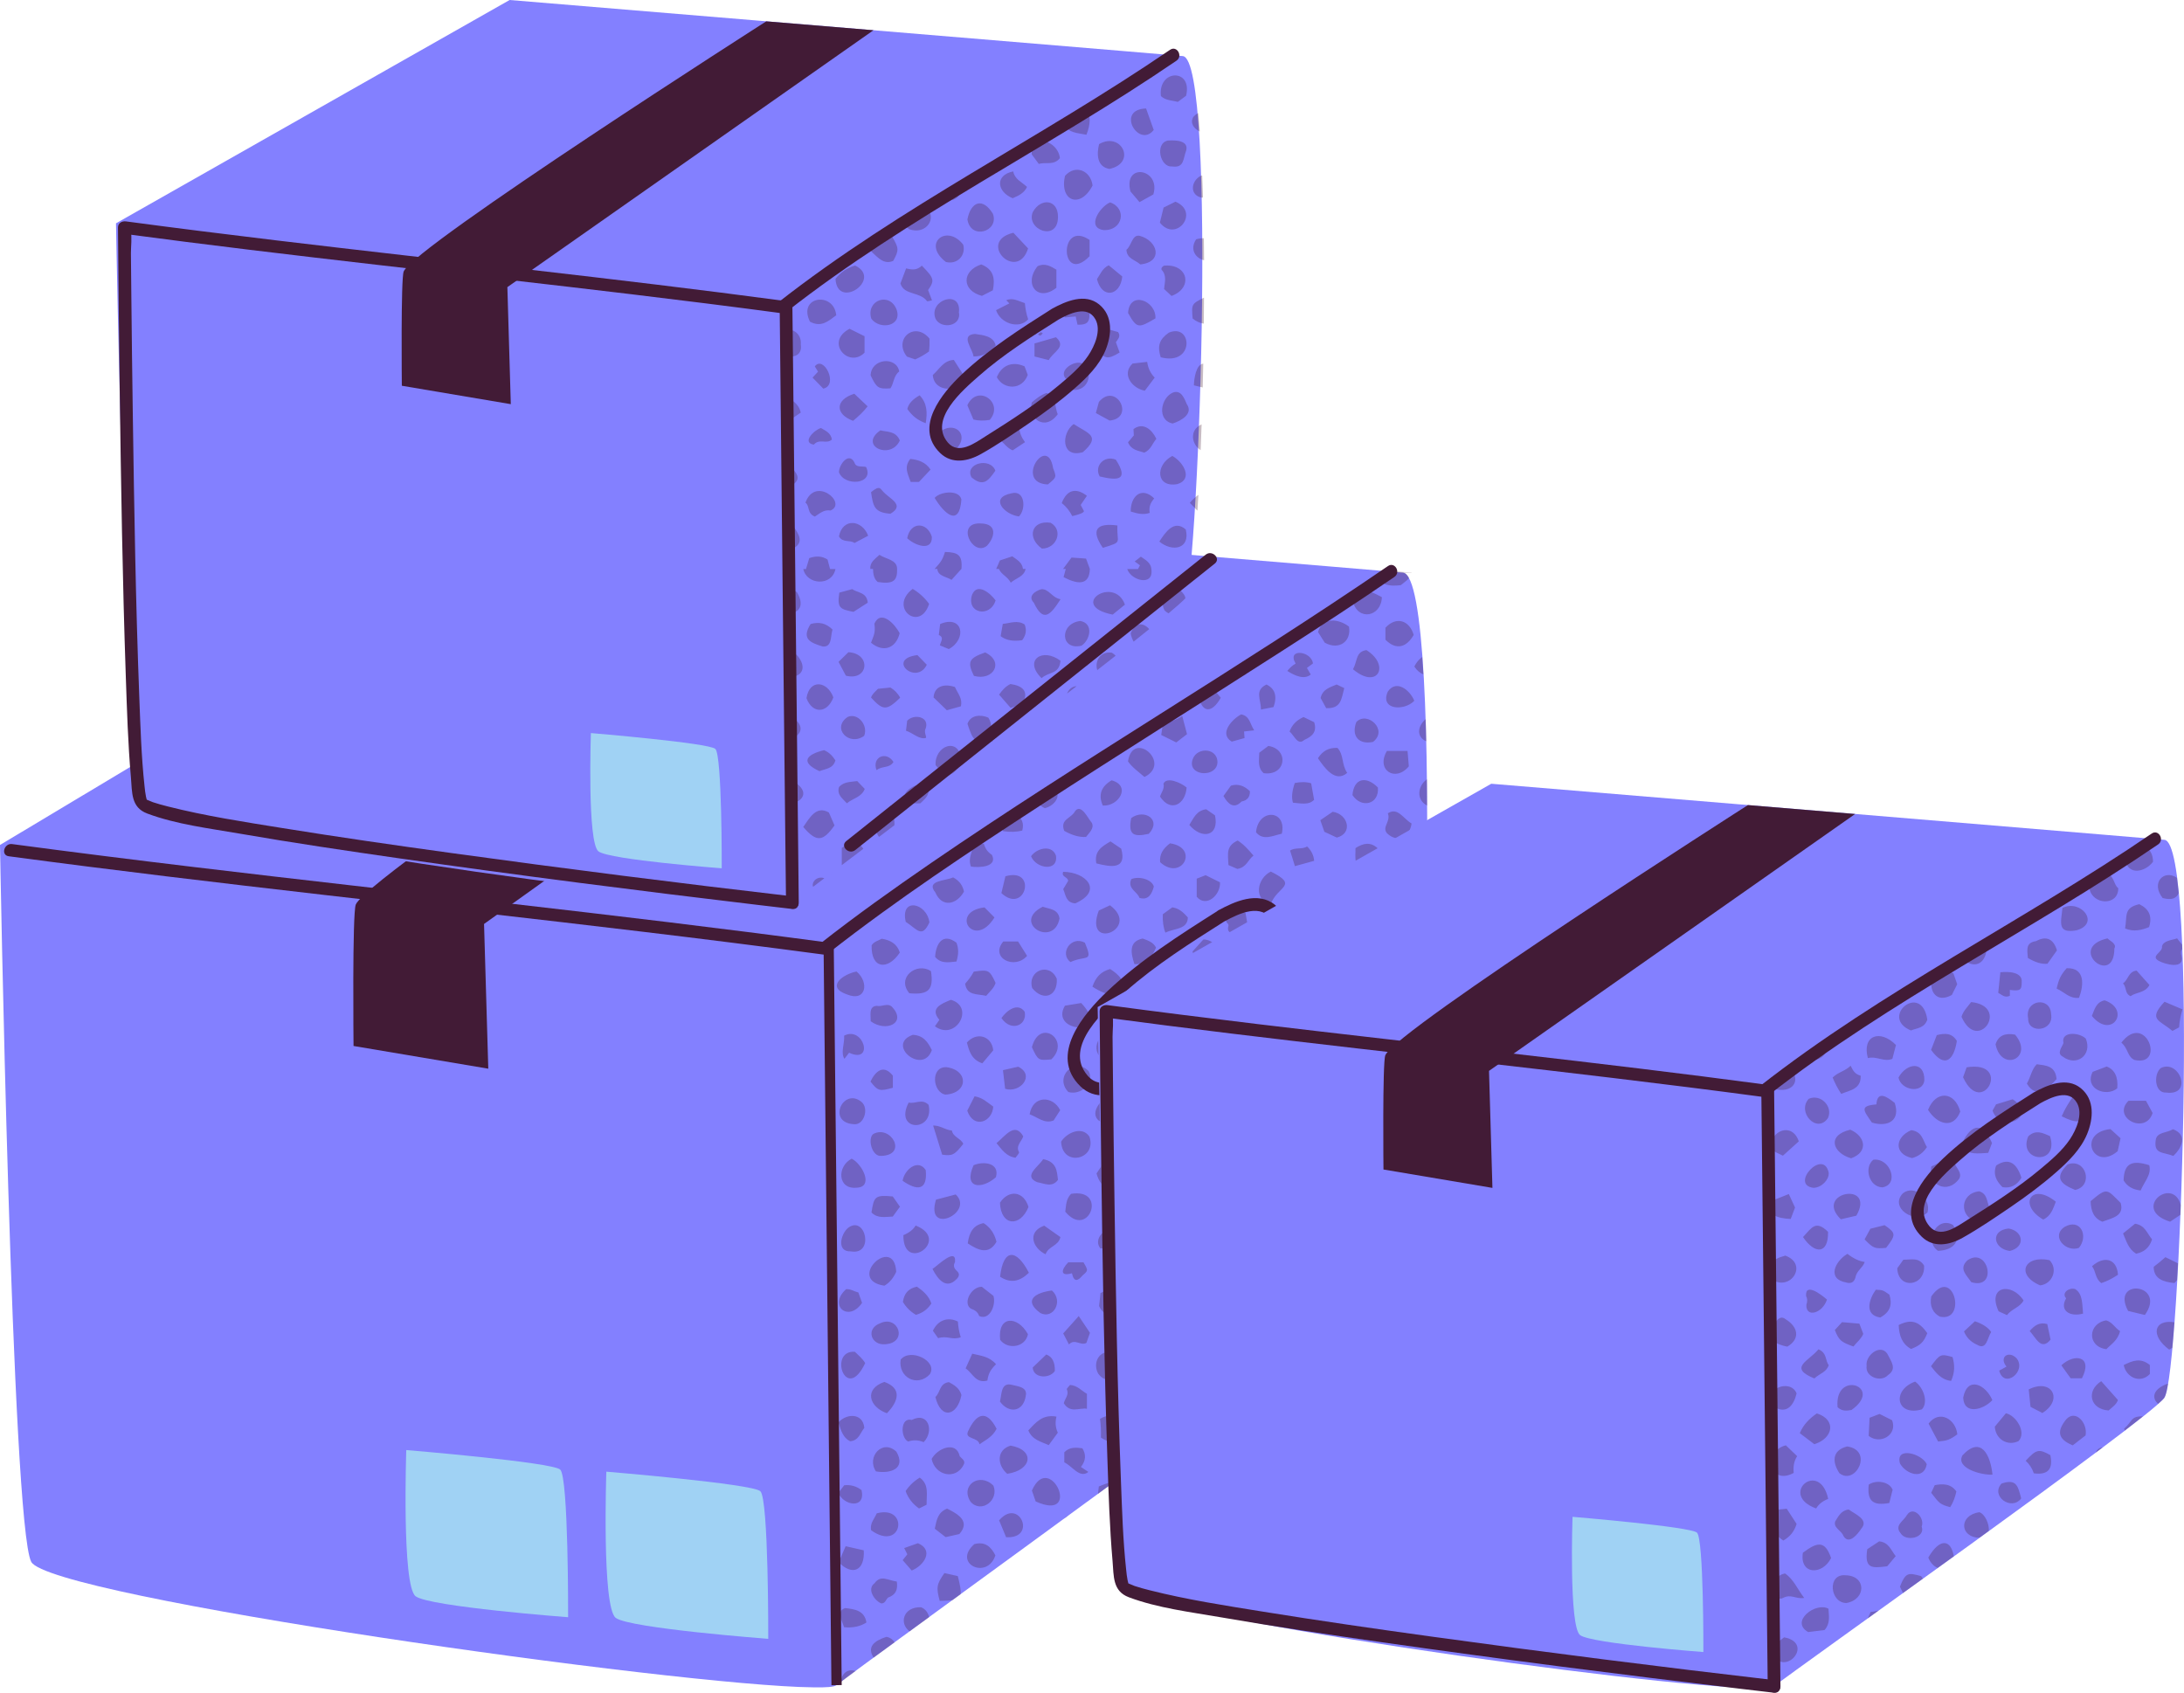 <?xml version="1.0" encoding="UTF-8"?>
<svg id="Boxes" xmlns="http://www.w3.org/2000/svg" viewBox="0 0 319.31 247.49">
  <defs>
    <style>
      .cls-1 {
        fill: #8380ff;
      }

      .cls-1, .cls-2, .cls-3 {
        stroke-width: 0px;
      }

      .cls-4 {
        opacity: .3;
      }

      .cls-2 {
        fill: #421b36;
      }

      .cls-3 {
        fill: #a0d2f4;
      }
    </style>
  </defs>
  <g>
    <path class="cls-1" d="m205.14,184.59c-2.84,3.96-79.41,58.98-82.83,61.79-.31.26-1.52.37-3.47.32-19.39-.19-111.69-13.23-114.28-18.36C1.71,222.72,0,123.54,0,123.54l83.4-49.96s80.86,6.71,110.92,9.23c5.87.5,9.8.82,10.81.92,6.26.57,2.85,96.92,0,100.86Z"/>
    <polygon class="cls-2" points="121.56 246.39 120.41 138.33 121.9 138.31 123.06 246.37 121.56 246.39"/>
    <path class="cls-2" d="m121.19,139.31c9.94-7.8,20.53-14.79,31.12-21.68,11.5-7.48,23.14-14.75,34.69-22.17,5.67-3.64,11.32-7.3,16.87-11.11.98-.67.05-2.27-.94-1.59-21.91,14.99-44.89,28.38-66.78,43.4-5.53,3.8-11,7.69-16.28,11.84-.94.74.39,2.04,1.32,1.31h0Z"/>
    <path class="cls-2" d="m1.27,125.19c30.77,4.13,61.66,7.31,92.48,11.01,8.85,1.06,17.69,2.17,26.53,3.35,1.17.16,1.68-1.62.5-1.78-30.77-4.13-61.66-7.31-92.48-11.01-8.85-1.06-17.69-2.17-26.53-3.35-1.17-.16-1.68,1.62-.5,1.78h0Z"/>
    <path class="cls-2" d="m178.12,133.12c-5.64,3.57-11.33,7.19-16.19,11.78-3.49,3.29-8.67,9.4-3.95,13.95,2.05,1.98,4.82,1.43,7.09.15,3.02-1.69,5.93-3.68,8.78-5.63,2.81-1.91,5.54-3.94,8.09-6.19,2.21-1.94,4.42-4.08,5.55-6.84,1.1-2.68,1.41-6.04-1.1-8.06-2.49-2-5.87-.49-8.28.83-1.05.57-.11,2.17.94,1.59,2.08-1.14,5.45-2.77,7,0,1.16,2.07-.09,4.98-1.28,6.76-1.41,2.11-3.45,3.83-5.39,5.45-2.07,1.73-4.26,3.33-6.49,4.85-2.23,1.52-4.51,2.97-6.79,4.41-2.01,1.27-5.04,3.48-7.09,1.09-3.67-4.27,2.62-9.7,5.55-12.29,4.44-3.92,9.48-7.1,14.47-10.27,1.01-.64.07-2.24-.94-1.59h0Z"/>
    <path class="cls-2" d="m51.69,152.92s-.2-19.43.33-20.68c1.94-4.58,77.79-54.8,77.79-54.8l19.39,1.61-78.43,56.04.62,21.16-19.7-3.32Z"/>
    <path class="cls-3" d="m59.4,212s-.68,19.86,1.37,21.39c2.06,1.53,22.29,3.06,22.29,3.06,0,0,.07-20.5-1.16-21.59-1.23-1.09-22.5-2.85-22.5-2.85Z"/>
    <path class="cls-3" d="m88.65,215.16s-.68,19.86,1.38,21.39c2.06,1.53,22.29,3.06,22.29,3.06,0,0,.07-20.5-1.16-21.59-1.23-1.09-22.5-2.85-22.5-2.85Z"/>
    <g class="cls-4">
      <path class="cls-2" d="m204.36,83.56c.99.08,1.61.14,2.01.18,0,.01,0,.03,0,.04-.69-.04-1.69-.1-1.23-.06.32.03.61.31.87.8-.32.37-.79.68-1.2,1.03-.74.09-1.5.15-2.37-.15.04-.24.07-.45.11-.68l1.8-1.16Zm-14.3,95.29c-4.63,2.91,1.75,7.41,2.6,1.72q-1.58-1.46-2.6-1.72Zm-49.19,35.33c.38-.6-.25-.89-.55-1.26-.5-2.31-3.26-1.19-4.11.39.5,2.44,3.52,3.12,4.67.87Zm-1.84-68c-1.48.6-3.11,1.26-1.69,2.93-.24.35-.42.6-.65.94,3.04,2.23,5.92-2.81,2.34-3.87Zm16.49,75.89c.22-.16.43-.32.65-.47-.25.11-.46.28-.65.47Zm-23.84-23.28c-.38,2.63,2.47,4.08,4.27,2.13,1.21-1.93-2.89-3.89-4.27-2.13Zm27.6-32.6c-1.04-1.59-3.28-.63-4.14.73.17,3.79,5.28,2.61,4.14-.73Zm-21.04-6.15c3.34-.21,3.41-3.57.14-4.01-2.38-.11-2.04,3.71-.14,4.01Zm58.98-68.43c-1.49-1.15-3.88-1.45-4.52.8.32.51.65,1.02.99,1.56,2.09,1.14,3.91-.17,3.54-2.36Zm-10.84,73.4c-2.62.37-3.67,1.9-1.63,3.9,2.83.87,4.39-2.49,1.63-3.9Zm-65,47.29l.03,2.46c.43-.7.6-1.6.24-2.29-.08-.06-.18-.12-.26-.17Zm34.79-83.51c-.21.36-.46.78-.72,1.21.38.89.39,1.98,1.76,2.08,4.17-1.85,1.56-4.6-1.77-4.61-.31.78.68.7.73,1.32Zm-5.3,89.14c.18.5.34.99.55,1.59,6.93,3.14,2.07-7.54-.55-1.59Zm-21.57-29.95q1.1-.63,1.73-2.03c-.29-5.56-7.42,1.17-1.73,2.03Zm57.23-9.8c1.21-1.06,2.25-2.68.37-3.68-4.18.03-5.04,3.14-.37,3.68Zm6.71,16.03c.49-.37.96-.73,1.43-1.09-.66.07-1.24.43-1.43,1.09Zm-30.75,3.5c-1.86-.31-2.76,1.63-1.93,3.12,2.24,3.1,5.71-3.17,1.93-3.12Zm-14.74,13.65c-2.09.64-1.97,2.86-.49,4.12,3.64-.53,4.1-3.49.49-4.12Zm35.99-25.67c.34.99.87,1.69,1.69,2.19.97-.54,1.71-1.06,2.6-1.8.32-2.96-3.73-3.01-4.29-.39Zm-45.27,34.88c-1.39.56-1.53,1.7-1.8,2.94.56.43,1.1.86,1.59,1.23.76-.17,1.38-.31,2-.45,1.66-1.87-.19-2.92-1.79-3.72Zm-3.82,14.42c-2.56-.08-3.26,2.34-1.66,3.53.91-.66,1.86-1.36,2.86-2.08-.16-.65-.56-1.22-1.2-1.45Zm73.15-108.38c.3.09.59.13.86.15.01-1.17.02-2.34.02-3.49-1.12.69-2.03,2.25-.88,3.34Zm-61.6,49.24c.13,3.44,2.97,3.6,4.17.62-.68-2.31-2.86-2.61-4.17-.62Zm20.73,35.86c-2.46.5-2.68,2.27-1.64,3.25,1-.73,1.99-1.46,2.98-2.19-.45-.35-.9-.71-1.34-1.06Zm33.31-47.37c3.69-1.3-.38-6.84-2.43-2.14-.37,1.39,1.07,2.51,2.43,2.14Zm-3.03-25.03c-1.04-.87-1.22-2.22-2.71-2.45-.62.79-1.2,1.53-1.74,2.23.25.73.94,1.24,1.36,1.86,2.24.23,2.3.19,3.1-1.64Zm-64.26,5.91c2.81.27,3.59-.52,3.16-3.23-2.1-1.38-5.09.95-3.16,3.23Zm24.27-26.68c-.58,1.16-2.28,1.2-1.63,2.93q1.7.98,3.19.9c.42-.56,1.28-1.3.84-2.08-.55-.6-1.49-2.78-2.4-1.75Zm-.62,56.01c-.76.77-.72,1.69-.85,2.61,3.42,4.12,6.26-3.49.85-2.61Zm14.74,32.47c-1.54-.09-1.19,1.58-2.05,2.43.51.79,1.23,1.12,1.95,1.13.9-.66,1.79-1.32,2.68-1.97.07-1.08-1.59-1.71-2.58-1.59Zm-26.1,10.19c-2.02-2.02-4.93-.02-3.32,2.38,1.58,1.74,4.18-.28,3.32-2.38Zm-1.05-71.62c.54-.64,1.14-1.12,1.37-1.88-.89-1.9-1.01-1.97-3.19-1.65-.34.66-.73,1.15-1.26,1.77.26,1.77,1.75,1.45,3.08,1.77Zm44.65,24.59v2.8c3.6,2.8,5.76-4.95,0-2.8Zm-45.03,8.65c-1.51.29-2.1,1.34-2.32,2.96,1.58,1.05,3.1,1.7,4.2-.23q-.44-1.82-1.88-2.73Zm-20.87,67.09c.49-.37,1.21-.91,2.15-1.6-1-.35-2.02.17-2.15,1.6Zm20.6-57.78c-1.52-.03-2.82,2.38-1.6,3.19.58.21,1.01.47,1.22,1.08,1.54.72,2.51-1.66,2.08-2.95-.64-.5-1.2-.94-1.7-1.33Zm40.55-48.26c.65.62.83,1.31,1.67,1.54.36-.19.8-.42,1.29-.69.16-.98.3-1.78.45-2.69-1.68-2.31-4.05-.64-3.41,1.84Zm6.98,20.58c-.63.21-1.17.39-1.69.57-4.11,5.53,7.41,2.98,1.69-.57Zm11.49-68.68v1.75c1.58,1.6,3.1,1.11,4.13-.7-.63-2.15-2.55-2.76-4.13-1.05Zm-72.89,114.85c1.69-1.73,2.25-3.64-.37-4.58-2.99,1.02-2.27,3.63.37,4.58Zm10.37,23.81c-.63-.14-1.25-.28-1.96-.44-1.14,1.61-1.22,2.1-.69,4.06.81-.01,1.42-.04,1.88-.11.38-.28.78-.57,1.17-.85.1-.53-.08-1.35-.4-2.66Zm34.35-73.91c.12.8.25,1.67.39,2.59,5.36,2.69,3.63-6.02-.39-2.59Zm21.63-6.29c.29-.41.65-.92,1.06-1.5-.61-1.7-1.56-3.14-3.53-1.98-.97,1.76.02,4.2,2.47,3.48Zm-39.82,9.42c1.77.53,3.93-1.28,2.96-3.05-2.06-2.16-5.08.87-2.96,3.05Zm6.11-17.98c-1.3.35-2.11,1.16-2.59,2.58,4.46,2.93,6.44-.17,2.59-2.58Zm-21.74,62.28c-.33-1.1-1.14-1.48-1.83-1.88-1.42.18-1.25,1.55-1.98,2.17.82,3.4,3.23,2.76,3.81-.29Zm13.14-49.07c2.89-2.76-1.68-6.17-2.84-1.78.9,1.93.94,1.96,2.84,1.78Zm-.38,56.4c.47-.64.91-1.25,1.33-1.82q-.51-1.06-.2-2.35c-2.02-.37-3.02.85-4.11,2.02.57,1.37,1.81,1.63,2.99,2.15Zm10.6-50.65c-.56-.13-1.17-.28-1.96-.47-5.24,4.02,2.52,6.33,1.96.47Zm40.22,17.64c2.69.1,2.82-3.33.31-4.21-2.14.74-2.87,3.64-.31,4.21Zm-57.92,17.62c1.13,1.5,3.7,1.08,4.06-.83-1.54-2.77-4.46-2.72-4.06.83Zm-6.88-67.62c-1.05.53-4.06.41-2.59,2.21.96,2.24,3.09,1.81,4.18-.13-.19-.85-.59-1.54-1.59-2.08Zm15.56,6.01c-.22-1.4-1.45-1.36-2.45-1.72-4.64,2.33,1.59,6.11,2.45,1.72Zm-15.74,31c-.93-.06-1.72-.76-2.74-.73.46,1.49.88,2.86,1.32,4.26,1.49.21,1.8.06,3.09-1.58-.35-.81-1.5-.98-1.67-1.95Zm-9.57,74.03c-1.81.58-2.88,1.48-1.87,3.04.92-.68,1.95-1.43,3.07-2.24-.26-.39-.64-.7-1.2-.8Zm48.89-62.65c-.6-2.34-2.24-2.63-4.1-1.26-.26,1.28.35,2.06,1.2,2.81,1.12-.29,3.29.06,2.9-1.54Zm.55-13.76c.32.44.65.9,1.08,1.48.83-.21,1.51-.39,2.2-.57,2.01-3.7-2.37-5.08-3.28-.91Zm-57.83,33.5c.7-1.21.57-2.22-.04-3.28l.04,3.28Zm76.97-72.41c.03,1.34-.39,2.85,1.6,3.47,2-.53,1.85-1.7,1.67-3.42-1.08-1.01-2.12-.78-3.27-.05Zm-70.81,99.74c4.59,3.27,5.62-3.75.82-2.48-.33.78-1.04,1.46-.82,2.48Zm18.16,3.67c-.62-1.24-1.47-2.07-3.07-1.65-3.27,2.85,1.89,5.29,3.07,1.65Zm-13.97-88.14c-.4-1.26-1.33-1.8-2.63-2.02-.45.24-1.19.44-1.49.96-.11,3.47,2.38,3.7,4.12,1.06Zm64.83,38.32c1.45-1.37-.24-2.49-1.47-3.2-3.81,1.32-1.4,5.47,1.47,3.2Zm-75.08,27.91c.49-.66.57-1.67-.03-2.35l.03,2.35Zm76.86-25.56c-.18,1.7-.03,3.26,2.07,3.46,2.52-2.19.97-5.9-2.07-3.46Zm-70.1,35.19c2.09.37,4.44-.37,2.99-2.88-2.02-1.93-4.42.77-2.99,2.88Zm43.53-45.27q-1.45.7-1.97,2.66c2.06,3.2,6.41-.64,1.97-2.66Zm-17.09-26.75c-1.07-2.49-4.33-1.21-3.6,1.35,1.61,2,3.75,1.22,3.6-1.35Zm38.69,23.1c-.15.62-.28,1.18-.44,1.84,4.64,3.66,6.01-5.27.44-1.84Zm-7.4-38.78c-2.05,1.01-2.57,4.18,0,4.76.91-2.61,4.21-2.68,0-4.76Zm-44.26,81.83c-.56,1.21,1.47.82,1.67,1.9.93-.65,1.9-1.07,2.5-2.26-1.52-2.93-2.99-2.19-4.17.36Zm4.68-22.59c1.53.98,2.84.74,4.21-.58-1.8-3.52-3.74-3.62-4.21.58Zm-1.86,15.19c.14-1.04.48-1.63,1.27-2.4-1-1.15-2.24-1.24-3.48-1.54-.33.74-.63,1.4-.97,2.15,1.03.67,1.46,2.25,3.18,1.78Zm33.66-7.87c-1.56-1.53-3.96.14-3.3,2.24,1.95,1.75,4.79.2,3.3-2.24Zm1.8-5.18c-2.13,2.54-.48,2.64,1.44,3.77,2.63-1.62,1.59-4.38-1.44-3.77Zm-45.9,3.43c1.01-.29,1.7-.82,2.25-1.66-.37-1.13-1.22-1.85-2.11-2.46-1.28.27-1.87,1.02-2.05,2.23.47.79,1.12,1.44,1.91,1.89Zm2.32-38.71c-.57-1.15-1.21-2.15-2.78-2.23-4.02,1.43,1.49,5.96,2.78,2.23Zm-11.72,15.88c-2.15,1.09-2.1,4.51.71,4.24,2.6-.08.81-3.51-.71-4.24Zm.26-5.05c1.54.25,2.35-2.35,1.13-3.29-2.64-2.08-5.01,3.02-1.13,3.29Zm62.53-5.36c.55-.63-.13-2.73-.93-2.68-1.07.22-2.36.09-3.05,1.47.81,2.12,2.22,3.03,3.98,1.2Zm14.37-5.62c-.04-1.65-.96-2.43-2.51-2.17-3.82.98,2.23,6.46,2.51,2.17Zm-36.76-42.06c.62.89,1.54,1.52,2.41,2.28,4.08-2.03-1.69-6.97-2.41-2.28Zm32.05,1.68c-.87-1.27-.44-2.56-1.42-3.65-1.31-.06-2.18.46-2.86,1.51.96,1.4,2.54,3.65,4.28,2.14Zm-75.36,118.83v.92c.1-.12.19-.24.29-.36-.09-.21-.19-.38-.29-.56Zm42.38-79.59c-.56-.45-1.11-.89-1.78-1.43-2.66.82-2.56,4.56.51,4.13.37-.88,1.78-1.32,1.27-2.7Zm4.63-4.53c-1.25-1.77-3.43-1.69-3.64.77.3,3.21,3.95,2.04,3.64-.77Zm-10.54-1.06c-.8.13-1.49.24-2.38.39-2.37,4.02,7.08,4.57,2.38-.39Zm-26.62-16.2l-2.06,1.32c.9-.1,1.75-.6,2.06-1.32Zm65.76,54.59c-1.12-1.49-2.36-1.18-3.63-.64-.13.78-.25,1.47-.41,2.39,1.93,1.35,3.77.58,4.05-1.75Zm-63.91,22.57c-1.67-.47-1.7,2.55-.54,3.15.82-.26,1.44-.23,2.28.09,1.58-1.63.67-4.51-1.75-3.24Zm66.69-19.5c-1.66.5-2.59,1.76-2.38,2.74,1.07-.83,2.05-1.59,2.92-2.28-.16-.15-.33-.3-.54-.46Zm-15.25-75.07c3.27.48,3.79-3.5.69-3.98-.47.35-.92.69-1.33,1-.01,1.12-.27,2.17.64,2.98Zm-13.79,28.98c-.55-.22-.88.38-1.22.8-.06,7.32,7.43-1.24,1.22-.8Zm-50.4-4.25l.03,2.82c1.36-.96,1.47-2.09-.03-2.82Zm3.43,41.76c-1.09.92-1.71,3.53.42,3.43,3.48.61,2.13-5.39-.42-3.43Zm83.25-17.01c.1.13.18.22.27.33.03-.5.06-.99.08-1.5-.15.39-.22.8-.36,1.16Zm-2.09-6.47h-1.92c-.42.7-.81,1.34-1.29,2.12,2.74,2.18,7.05.28,3.21-2.12Zm-55.15,47.92c.17-1.26-1.38-1.29-2.27-1.54-1.4-.21-1.27,1.5-1.53,2.49,1.38,1.88,3.51,1.46,3.79-.95Zm47.82-115.98c.72,2.81,4.11,2.23,4.22-.68-.72-.36-1.39-.77-2.12-.87l-1.86,1.2c-.08.11-.16.24-.23.35Zm-9.04,46.22c.14,1.99,2.85,3.15,3.56.71.89-2.04-3.62-3.49-3.56-.71Zm-54.91,44.97q-.5.87-1.79,1.41c-.05,5.71,7.08.68,1.79-1.41Zm48.65-9.12c-2.76-1.43-4.4,2.4-1.61,3.93,1.49-.48,2.64-2.98,1.61-3.93Zm-3.5,10.17q.55,1.53,1.56,2.55c4.85.35.66-6.37-1.56-2.55Zm-5.53,20.16c.69-2.67-3.34-4.45-3.51-1.06.85.86,1.31,1.55,2.02,2.71.59-.68.95-1.06,1.49-1.65Zm-12.84-67.26c-2.26,6.07,6.27,2.7,1.64-.77-.46.21-.97.46-1.64.77Zm36.62,23.97c-.92-.96-1.86-1.52-3.18-1.15-.35.83-.69,1.64-1.1,2.6,2.08,1.63,3.49.66,4.28-1.45Zm-21.21-10.95c-1.05.24-1.41,1.11-1.72,2,.28,1.62,2.03,2.48,3.33,1.26.54-2.07.19-2.45-1.61-3.25Zm25.46,24.55c-.64-.31-1.27-.62-1.96-.96-.52.26-1.03.5-1.53.75-.39,3.02,1.67,3.06,4.16,2.51-.71-.85-.77-1.31-.68-2.31Zm-18.25-45.61c-.74-.85-1.4-1.62-2.31-2.2-1.76.82-1.42,1.96-1.35,3.59.52.22.98.42,1.29.56,1.34-.19,1.56-1.34,2.37-1.95Zm22.71-13.05c-.06-.77-.12-1.46-.19-2.25h-3.01c-1.66,2.78,1.23,4.64,3.2,2.25Zm-85.13,53.25l.04,3.52c.49-.51.56-1.38,1.27-1.79-.48-.83-.9-1.39-1.31-1.72Zm86.32-11.75c.27.33.51.64.74.92.04-.94.08-1.89.12-2.86-.55.28-.88.86-.86,1.93Zm-46.88-27.31c2.2.57,4.49.92,3.64-2.15-.48-.32-1.01-.68-1.57-1.06-1.2.72-2.41,1.37-2.07,3.21Zm7.75,38.88c-1.16.41-2.45.33-3.41,1.33.67,1.13,1.22,2.3,2.73,2.48.96-.43,1.16-1.47,1.84-2.19-.4-.55-.76-1.06-1.16-1.62Zm40.5-56.74c-.03-1.1-.06-2.17-.09-3.22-.06.04-.11.08-.17.13-1.33,1.37-.83,2.69.26,3.1Zm-42.92,85.37c-1.06.6-.55,1.5,0,2.43.6,1.74,1.99.63,3.12.16.02-1.64-1.5-3.64-3.12-2.59Zm40.36-52.83c.02-1.12,0-2.04-.09-3.1-.6-.37-1.12-.7-1.8-1.13-.87,1.2-1.44,2.23-1.23,3.66.95.28,1.9.72,3.13.56Zm-76.57,55.63c3.42-.2,1.94-4.34-.72-3.07-2.16.79-1.34,3.25.72,3.07Zm74.49-12.23c-1.4.04-1.74,1.53-1.18,2.5,1.32-1.09,2.17-1.86,2.43-2.21.04-.06.08-.14.12-.23-.36-.12-.81-.16-1.37-.05Zm-78.67-42.27c-2.14.44-4.48,2.32-1.37,3.36,2.74,1.12,3.28-1.74,1.37-3.36Zm77.55-20.22c1.56,1.51,3.35.54,3.6-1.42-1.23-.72-2.02-2.43-3.47-1.49.48,1.18-.9,1.99-.13,2.9Zm-41.95,85.63c.13.95.16,1.74.13,2.74,4.35,2.82,3.9-5.17-.13-2.74Zm45.79-76.55c.56-1.17-1.18-2.64-2.41-2.59-3.74.5.56,5.36,2.41,2.59Zm-39.55,6.32c-2.09.43-1.73,2.15-1.21,3.74q2.06.15,3.16-2.4c-.39-.82-1.2-1.05-1.95-1.34Zm-5.05,51.29c-.36.18-.76.38-1.12.55-.07.69-.14,1.3-.2,1.9,1.09,2.44,3.53.76,3.72-1.08-.56-1.03-1.48-1.15-2.4-1.37Zm-7.34-16.01c-.15-1.28-.19-2.66-2.17-3.02-.62,1.07-3,2.47-.87,3.36,1.14.21,2.17.82,3.05-.34Zm45.1-77.45c-1.59.24-1.28,1.56-1.96,2.8,3.62,3.06,5.48-.61,1.96-2.8Zm-78.79,82.36c.44-.26.87-.63,1.25-1.05-.56-.53-.79-1.29-1.28-1.77l.03,2.83Zm50.07-54.11c-1.02.78-1.55,1.6-1.44,2.76,3.17,2.87,5.8-2.13,1.44-2.76Zm17.76,67.89c1.08.81,2.2.81,3.35.07,1.06-2.1-1.22-2.18-2.63-2.72q-1.27.89-.72,2.65Zm6.64-68.73c2.42-.64,1.6-3.48-.62-3.77-.5.34-1.12.76-1.8,1.23.26.74.42,1.21.59,1.69.65.3,1.28.59,1.82.85Zm-60.98,93.58q-1.26.75-2.07,1.97.55,1.54,1.96,2.54c.3-.15.64-.31,1.11-.55-.03-1.49.39-2.95-1-3.96Zm74.16-98.27s.01,0,.02,0c0-1.3-.02-2.58-.03-3.84-1.35.96-1.62,2.99.01,3.84Zm-35.15-2.63c-.88-.75-2.94-1.61-3.38-.56.19.74-.33,1.28-.5,1.89,1.55,2.37,3.71,1.14,3.88-1.32Zm-37.72,46.4c-.97-.98-1.92-.1-2.91-.34-2.23,4.28,3.81,4.39,2.91.34Zm18.27,2.29c.32-.5.62-.96.97-1.51-1.09-2.16-4-2.2-4.47.6,1.22.44,2.16,1.43,3.5.9Zm-25.15,5.17c3.89-.16,1.35-4.58-1.19-3.21-.89.6-.26,3.38,1.19,3.21Zm12.48-16.57c.33,1.24.64,2.47,2.25,3.04.47-.56.97-1.15,1.6-1.9-.22-2.15-2.47-2.74-3.85-1.14Zm37.58,1.12c2.41,3.28,5-.12,2.78-2.65-1.27.44-2.5.87-2.78,2.65Zm-51.52,23.73c.9.91,2,.62,3.1.59.35-.48.68-.94,1.05-1.44-.37-.53-.73-1.04-1.05-1.5-2.56-.24-2.76-.02-3.11,2.35Zm27.61,3.59c-.76-.53-1.52-1.07-2.37-1.67-2.61.95-1.62,3.34.21,4.18.36-1.16,1.87-1.19,2.16-2.5Zm47.55-14.76c-.18.57-.31.99-.47,1.51.48.23,1.11.34,1.19,1.06.89.74,2.04-.64,3.08-.95-.48-2.29-1.96-2.78-3.81-1.62Zm-41.14,3.77c-.41.61-.76,1.14-1.13,1.69,1.5,5.32,6.75-1.37,1.13-1.69Zm3.83,5.09c.52,1.37.13,3.56,2.23,3.31,2.13-1.09.58-6.04-2.23-3.31Zm-41,35.75c1.29-.08,1.49-1.23,2.09-1.95-.19-2.17-2.52-2.18-3.79-.81.39,1.24.68,2.23,1.7,2.76Zm63.13-88.83c.79-3.53-3.45-3.74-3.77-.21,1.02,1.28,2.46.5,3.77.21Zm-51.52,12.97c-.39-2.89-4.31-3.7-3.46-.08,1.71,1.11,2.35,2.46,3.46.08Zm40.04,2.51c-.49.55-1.04,1.16-1.57,1.74.08.58.63.98.9,1.48,1.93.74,2.69-.15,3.32-1.89-.96-.54-1.52-1.37-2.66-1.34Zm-3.33,14.16c-.58-.43-1.34-1.07-2.04-.52-.3.86-.59,1.69-.91,2.64.73.29,1.1,1.16,1.99,1.33.68-1.19,3.02-2.31.97-3.45Zm-45.3-2.22c2.24,1.67,5.37.25,3.09-2.13-.65-.58-1.45.06-2.21-.12-1.19.08-.85,1.36-.88,2.24Zm-6.67-2.52l.03,2.87c.34-.14.69-.34,1.04-.59.09-1.26-.4-1.99-1.07-2.28Zm24.59,15c-.95-.68-1.58-1.31-2.73-1.5-.4.78-.74,1.46-1.07,2.1.95,2.76,3.7,1.63,3.8-.61Zm-2.88,8.58c-1.54,3.47,1.23,3.55,3.27,1.75.6-2.11-1.82-2.39-3.27-1.75Zm39.74-71.73c.31-.41.49-.78.57-1.12l-2.21,1.42c.08.05.15.11.23.15.52-.17,1.01-.33,1.41-.46Zm-4.69,67.06c-.59-.17-1.14-.32-1.7-.47-.59.45-1.14.88-1.54,1.83,2.05,2.52,5.02,2.41,3.24-1.36Zm-2.42-37.23v2.65c1.42,1.65,3.52-.3,3.4-2.12-.71-.35-1.4-.69-2.1-1.04-.44.17-.85.33-1.3.51Zm-3.57,4.19c-.44.32-.94.68-1.39,1.01q-.07,1.56.38,2.69c1.29-.66,3.25-.42,3.28-2.23-.6-.64-1.19-1.31-2.27-1.47Zm-31.56,7.92c.31-1.01.35-1.87,0-2.75-2-1.51-3,.13-3.12,2.07.84,1.02,1.92.81,3.12.68Zm10.33-.82c-.43-.68-.85-1.36-1.32-2.11h-2.16c-2.01,2.38,1.64,4.21,3.47,2.11Zm31.29-35.31c-1.31.69-3.3,2.83-1.37,3.98.58-.16,1.24-.34,1.87-.52-.03-.39-.05-.68-.07-.96.44-.05.81-.09,1.48-.17-.64-.98-.64-2.1-1.91-2.33Zm-52.59,129.98c.55.01.65-.54.95-.84,1.12-.41,1.48-1.1,1.3-2.36-1.32-.16-2.34-1.03-3.25.25-1.17.83-.03,2.56,1,2.96Zm69.43-128.86c-.79,2.11.45,3.34,2.45,2.9,2.27-1.76-.88-4.57-2.45-2.9Zm-20.3,5.86c-.03-2.27-3.41-2.24-3.72-.02-.31,2.1,3.67,2.26,3.72.02Zm23.46,3.71c-1.69-1.72-3.52-1.4-3.72,1.11,1.31,1.99,3.92,1.37,3.72-1.11Zm-79.99,106.8l.02,2.01c.4-.52.43-1.31-.02-2.01Zm31.28-103.78c1.21-.25,2.35-1.55,1.67-2.49l-2.64,1.7c.24.32.53.6.97.79Zm-15.9,57.24c-1.62,5.38,5.69,1.85,2.88-.76-.93.25-1.91.51-2.88.76Zm23.81,41.93c-.05.38-.09.73-.13,1.09.76-.56,1.52-1.11,2.28-1.67-.79-.04-1.44.32-2.15.58Zm16.98-98.12c-.42-.29-.89-.61-1.29-.89-1.47.21-1.84,1.34-2.46,2.29,1.8,2.15,4.42,1.72,3.75-1.4Zm-29.16,50.06c.2-.31.58-.68.51-.81-.51-.93.34-1.52.62-2.31-1.23-2.18-2.65-.05-3.91.99.77.9,1.39,1.94,2.78,2.13Zm-1.48-41.15c-.21.87-.4,1.67-.59,2.46,3.52,3.23,5.33-3.83.59-2.46Zm10.72,64.3c-.88.99-1.55,1.74-2.27,2.54.25.48.48.93.84,1.61.86-.92,1.7.25,2.55-.23.16-.45.32-.92.52-1.47-.49-.73-.98-1.46-1.64-2.45Zm45.18-91.29c-1.17,2.69,2.42,2.86,3.88,1.33-.64-1.58-2.64-3.17-3.88-1.33Zm-3.01,35.64c.47-.35.92-.69,1.35-1.02,0-.92.12-1.74-.11-2.62-1.44-.66-3.18.75-3.34,2.2.75.53,1.21,1.3,2.1,1.43Zm-1.67,8.02c1.12,1.65,3.9.9,3.3-1.14-1.17-2.31-4.06-1.51-3.3,1.14Zm-77.13,42.54c.75-1.12.59-2.26-.03-2.93l.03,2.93Zm18.78-.32c.38-.41.47-.78.05-1.17-.46-.43-.58-.79-.29-1.32.23-2.23-2.55.53-3.29,1.01.74,1.46,1.99,3.1,3.53,1.47Zm19.05,18.97v-2.19c-.81-.46-1.38-1.22-2.47-1.3-.14.19-.53.53-.47.66.37.8-.3,1.33-.44,2.02.95,1.52,2.23.62,3.38.8Zm13.06-97.43c.59-.45,1.04-.8,1.57-1.21-.23-.87-.45-1.71-.7-2.66-.94.63-1.67.83-2.72.91l-.08.05c-.09.64-.18,1.19-.27,1.82.73.36,1.41.7,2.2,1.09Zm-18.18,80.13c-2.32.3-4.3,1.38-1.7,3.29,1.9.99,3.43-1.74,1.7-3.29Zm36.79-83.84q-1.54.68-2.04,2.11c.69.6,1.18,2.11,2.15,1.23,1.21-.53,1.88-1.22,1.44-2.59-.57-.28-1.08-.53-1.55-.75Zm-65.6,92.8c-3.94-.26-1.3,7.64,1.51,1.65-.41-.66-1.01-1.17-1.51-1.65Zm20.41-63.5c-.58-.59-1.07-1.08-1.46-1.47-5.19.62-1.53,6.27,1.46,1.47Zm-22.77,94.28c2.01,2.05,3.84,1.22,3.66-1.75-.94-.21-1.79-.4-2.65-.6-.38.88-.71,1.63-1.02,2.35Zm85.36-92.05c.16-.06.32-.1.48-.15.02-1.14.05-2.28.07-3.42-.11-.03-.2-.08-.31-.11-.96.44-.58,1.44-1.25,2.04.42.68.71,1.15,1.01,1.64Zm-45.46-22.28q-2.32,1.35-1.29,3.69c2.31.15,4.21-2.88,1.29-3.69Zm5.73,45.05c.11-.72.2-1.4.29-2.03-.64-1.2-2.08-.86-3.16-.67-1.78,1.29,1.15,3.51,2.87,2.7Zm3.49,32.77s-.03.05-.03.05c.03-.01.07-.03.1-.04-.01,0-.03,0-.04,0,.52-.42,1.03-.84,1.51-1.23-.17-1.13-.61-1.99-1.55-2.62-1.19,2.18-2.58-.07-1.62,3.77.61.03,1.12.05,1.64.08Zm-26.72-66.92c-.63-.41-.97-.91-1.19-1.64-.61.05-1.09-.17-1.57.23-.04.95-.79,1.83-.31,3.12,1.21.19,3.94.07,3.07-1.7Zm31.76,62.54c1.81-1.56,1.81-1.66.19-3.76-1,.68-2.29.77-2.67,2.07.61.99,1.58,1.3,2.48,1.69Zm15.34-70.6c-.14-.8-.29-1.58-.43-2.41-.8-.23-1.55-.2-2.39-.04q-.62,1.79-.27,2.88c1,.07,2.33.42,3.09-.43Zm-58.83,112.69c1.79-.7,3.31-2.98.91-3.99-.69.24-1.33.47-2.01.71.19.37.32.64.46.91-.23.29-.45.57-.68.86.48.55.9,1.03,1.32,1.51Zm12.78-7.33c.33.79.66,1.59,1.02,2.46,4.6.27,1.92-5.91-1.02-2.46Zm57.44-72.36c3.15-.42,4.69-1.1,1.19-3.35-.66.53-1.25,1.01-1.88,1.5.02.69-.25,1.45.68,1.85Zm-44.39,65.28c-.4-.27-.75-.5-1.09-.73q1.07-1.35.21-2.73c-.94-.12-1.89-.21-2.64.59v1.47c1.14.5,2.26,2.43,3.53,1.39Zm-35.56,19.9c-1.38.49-.46,1.8-.16,2.8q1.91.19,3.27-.69c-.29-1.77-1.7-1.93-3.11-2.11Zm57.28-88.94c1.02-.61,1.15-1.59,1.54-2.29-.26-.73-.8-1.01-1.34-1.74-.57.1-1.07.18-1.44.25-1.52,1.53.08,2.83,1.24,3.78Zm-31.98,9.79c-.69.16-1.36.31-2.23.51.12,1.04.23,1.89.32,2.72,2.21.69,4.43-2,1.91-3.23Zm57.92-58.5c.38.59.84.95,1.32,1.14-.05-.87-.11-1.72-.17-2.54-.47.32-.88.83-1.15,1.39Zm-15.19,44.84c-4.99-.6-1.55,7.44.57,1.51-.17-.45-.35-.92-.57-1.51Zm-10.99-9.38c-.52.64-1.79,1.06-1.26,1.94.13.13.31.35.27.47-.32,1.04.44,1.15,1.19,1.35.52-.39,1.08-.8,1.64-1.22-.12-.68-.23-1.29-.35-1.98-.41-.16-.88-.34-1.49-.57Zm-40.14,62.61c-.24-.82-.37-1.48-.42-2.31-1.48-.74-2.94-.19-3.65,1.35.26.38.55.78.76,1.08,1.38-.42,2,.33,3.31-.13Zm55.88-64.25c-.08-.69.18-1.32.54-1.86-.66-1.38-2.35-1.43-3.34-.45-.49,2.61.58,2.61,2.8,2.31Zm-8.13-33.18c1.05.68,2.48,1.33,3.42.52-.2-.35-.36-.62-.56-.96.29-.22.59-.44.88-.66-.2-1.84-3.88-2.27-2.53.02-.49.28-.86.64-1.22,1.08Zm-20.26,23.81c1.95-2.05-.64-3.72-2.57-2.3-.49,2.53.4,2.78,2.57,2.3Zm-47.25,34.42l.03,2.64c.81-.54,1.18-1.61-.03-2.64Zm14.64,14.75c-1.12-1.73-3.13-.07-3.38,1.56,2.09,1.46,3.67,1.49,3.38-1.56Zm14.11-49.65c.28-1.01-.04-1.67-.61-2.18l-2.51,1.61c.09.2.19.41.32.66q1.55.24,2.8-.09Zm-23.42,69.06c-.19-.54-.36-1.01-.54-1.52-.63-.15-1.11-.53-1.79-.48-2.68,2.4.36,4.91,2.33,2Zm82.18-45.37c.03-.85.05-1.71.08-2.56-.72.43-.83,1.67-.08,2.56Zm-44.8,37.21c.22-.84.69-1.35.52-2.21-1.42-1.52-4.43.72-3.04,2.42.76-.06,1.63-.14,2.51-.21Zm-6.91-41.67c2.31-1.06,3.36.17,2.11-2.83-2.02-1.09-3.77,1.58-2.11,2.83Zm-33.04,14.14c.21-.28.43-.56.67-.88,3.72,1.68,2.14-3.97-.72-2.5.09,1.15-.54,2.51.04,3.37Zm44.44,32.39c.68-.21.74-.78.54-1.4.48-2.08-2-1.71-3.28-.93.28,1.52.91,2.77,2.74,2.33Zm13.62-70c.84-.18,1.22-.64,1.22-1.5-.79-.77-1.68-1.15-2.78-.82-.33.45-.63.87-1.09,1.51.67,1.19,1.53,1.97,2.64.81Zm-11.23,44.28c.23,1.71.37,2.06,1.16,2.86,2.13-.24,2.82-2.51.75-3.43-.68.2-1.23.37-1.91.57Zm22.79-59.41c.26.48.57,1.03.81,1.48,2.18.08,2.21-1.3,2.64-2.93-.46-.22-.8-.38-1.11-.53-1.01.43-2.06.69-2.35,1.99Zm-42.1,97.87c.08,1.59,2.44,1.7,3.24.52q.04-1.96-1.26-2.41c-.63.61-1.23,1.18-1.97,1.89Zm28-.29q.53,1.44,2.08,2.35c.63-.68,1.71-1.09,1.29-2.41-1.18-.96-2.52-1.6-3.37.05Zm12.79-45.52c.57-2.59-3.95-4.11-2.91-.8.33.17.65.33.95.49-.08.41-.14.71-.2,1.05,1.1.53,1.45-.6,2.16-.74Zm-61.24,4.92v-1.78c-1.34-1.67-2.51-.69-3.27.87,1.11,1.4,1.31,1.45,3.27.91Zm36.05-27.77c1.3.43,1.85-.6,2.11-1.66-.33-1.08-2.22-1.54-3.3-1.07-.6,1.43.93,1.83,1.19,2.73Zm.14,74.92c1.85,0,2.6-3.17.01-3.03-2.09-.35-1.59,2.91-.01,3.03Zm11.76-104.17c-.29-.38-.65-.8-1.04-1.13l-2.09,1.34c.46,1.77,1.73,2.23,3.13-.21Zm-8.01,78.11c-.66,1.39-.67,2.4,1.04,2.82,1.64-.43.47-1.75,1.28-2.62.99-1.74-1.72-1.09-2.33-.21Zm14.7-80.05c-1.79.84-.83,2.14-.81,3.66.68-.14,1.28-.26,1.83-.36q.85-2.39-1.02-3.29Zm.9,49.85c.81-.83,1.45-1.67.86-2.82-2.75-1.26-4.43,3.63-.86,2.82Zm-11.78,54.73c.72.45,1.36.84,1.97,1.22.94-.6,1.37-1.33,1.48-2.47-1.01-.3-1.79-.81-2.83-.71-.28.65-.44,1.26-.62,1.96Zm-48.33,13.21q-1.13-.87-2.54-.71c-.27.36-.54.71-.86,1.11.75,1.85,4.03,2.44,3.4-.4Zm28.42-92.76c-.56-1.66-2.79-1.13-3.64.08.71,1.82,3.99,2.32,3.64-.08Zm34.93,1.53c1.02-.28,1.93-.53,2.82-.78q-.12-1.26-1.04-2.1c-.7.48-1.69.08-2.48.6.23.76.44,1.42.71,2.28Zm-2.37,69.59c-.23-1.06-.11-1.53.23-2.61-3.87-.22-3.91,4.98-.23,2.61Zm-60.63-61.05c.2-.46,0-.87-.38-1.18l-2.49,1.6c.78.68,2.22.6,2.87-.42Zm23.5,12.75c-1.03-1.44-2.66-.15-3.4.92,1.39,2.06,3.79,1.1,3.4-.92Zm6.91,38.23c.29,1.35.86,1.15,1.56.31.82-.71.83-.71.12-1.91h-2.22c-1.05,1.08-1.24,2.12.54,1.6Zm15.23,5.7c-.06.02-.12.05-.17.07.07.02.13.03.17-.07Z"/>
    </g>
  </g>
  <g>
    <path class="cls-1" d="m172.94,89.76c-2.29,3.2-54.32,39.94-57.09,42.21-.25.21-1.23.3-2.81.26-15.68-.16-90.3-10.7-92.4-14.84-2.29-4.55-3.68-84.74-3.68-84.74L74.51,0s65.38,5.42,89.68,7.46c4.75.41,7.93.67,8.74.74,5.06.46,2.31,78.36,0,81.55Z"/>
    <g class="cls-4">
      <path class="cls-2" d="m140.56,83.18c-.46.51-.92,1.02-1.44,1.6-.75-.48-2.01-.54-2.08-1.6h-.39c.86-.98,1.12-1.23,1.51-2.48,1.9.05,2.58.43,2.41,2.48Zm-12.92,0c.02.71.1,1.4.68,1.91,2.33.37,2.89-.22,2.84-1.91,0-1.36-1.62-1.41-2.58-2.06-.66.63-1.41,1.07-1.34,2.06h.39Zm46.78-.37c-.07.12-.16.22-.19.37.04.13.07.26.1.4.03-.24.06-.5.09-.76Zm-28.77.37h.39c.39.87,1.26,1.09,1.74,2.01.78-.69,1.92-.85,2.17-2.01h-.39c-.11-.95-.86-1.33-1.56-1.84-.61.2-1.2.4-1.81.6-.19.43-.36.83-.54,1.24Zm13.14-1.51c-.78-.06-1.4-.1-2.13-.15-.4.54-.81,1.1-1.23,1.66h.39c-.09.36-.19.72-.32,1.2,1.78.94,3.77,1.44,3.84-1.2-.19-.52-.39-1.05-.56-1.51Zm-24.01-42.83c-.71.67-1.36.64-2.3.4-.3.8-.57,1.51-.83,2.2.5,1.75,2.86,1.18,3.88,2.58.08.09.43-.06.73-.11-.22-.59-.4-1.07-.57-1.5.99-1.43.89-1.72-.91-3.57Zm8.78,4.42c.52-.27,1.03-.53,1.6-.82.35-1.75.1-3.07-1.7-3.78-2.86.94-2.89,3.82.11,4.6Zm12.15-17.55c-.85,3.69,2.23,4.9,4.03,1.41-.28-2.2-2.52-3.12-4.03-1.41Zm-23.13,26.42c.37.13.79.27,1.23.42.73-.33,1.38-.7,2.01-1.16.09-.71.09-1.14.08-1.88-2.16-2.63-5.33.07-3.31,2.62Zm40.96,7.01c-.38-.87-.84-2.2-2.06-1.74-1.78.77-2.38,4.04-.03,4.52,1.19-.38,3.02-1.38,2.1-2.78Zm-34.1-6.51c-1.47.07-2.05,1.29-3.06,2.2.17,2.69,4.15,2.6,4.58.15-.53-.83-1.01-1.57-1.51-2.36Zm10.87-16.31c-.7-.75-1.43-1.53-2.15-2.29-5.43,1.31.57,7.32,2.15,2.29Zm.7-5.34c-1.1,2.55,3.64,4.48,3.67.76.04-2.58-2.47-2.88-3.67-.76Zm-24.61,20.58v-2.4c-.77-.39-1.51-.75-2.19-1.09-3.68,1.93-.12,5.85,2.19,3.49Zm28.05-9.49v-2.64c-.83-.49-1.63-1.02-2.75-.51-2.12,2.62.04,5.32,2.75,3.15Zm12.28-3.41c3.4-.35,2.55-3.47-.1-4.18-1.12-.25-1.2,1.48-1.94,2.03.04,1.31,1.27,1.47,2.04,2.16Zm-6.04-17.59c-.37,1.52-.31,3.31,1.51,3.63,4.04-.87,1.76-5.52-1.51-3.63Zm9.01,31.17c5.01,1.29,4.64-5.06,1.18-3.6-1.39.99-1.7,1.93-1.18,3.6Zm-19.38-5.56c-.27-.78-.41-1.58-.48-2.36-.97-.3-1.78-.85-2.72-.42.15.15.3.31.45.46-.65.33-1.3.66-1.94.99.62,1.92,3.36,2.87,4.7,1.33Zm-33.24,3.68c.14-1.75-1.44-2.5-2.63-2.07l.04,3.57c1.23.57,2.85.29,2.59-1.5Zm13.1,6.42c.53-.76.45-1.84,1.29-2.47-.41-2.26-4.11-1.92-4.18.58.88,1.84,1.12,2,2.89,1.89Zm44.19-10.21c.52.43,1.08.67,1.63.75.01-1.27.02-2.54.03-3.8-1.83.91-1.84.95-1.66,3.05Zm-43.79-8.41c.88-1.6.86-1.87-.2-3.65-.28-.02-.52-.03-.75-.03l-2.59,1.6c-.04.1-.08.18-.13.29,1.11.81,2.09,2.48,3.66,1.78Zm7.71.14c1.61.42,2.95-.89,2.54-2.52-2.38-3.11-6.1-.21-2.54,2.52Zm-2.55-7.6l-3.43,2.12c.15.24.33.48.61.69,2.26.83,3.94-1.26,2.82-2.81Zm18.9,29.84c-.51-1.12-.09-2.6-1.64-3.08-.86.29-1.54.86-2.15,1.38-.62,2.35,1.94,4.3,3.8,1.71Zm-36.22-13.51c1.64.88,2.66-.06,3.84-.93-.34-3.54-5.69-2.79-3.84.93Zm6.6-8.21q-1.75.5-2.87,1.95c.28,4.65,6.95.03,2.87-1.95Zm20.15-7.56c-1.49-2.44-3.22-1.8-3.73.81.47,3.08,4.67,1.79,3.73-.81Zm26.23-6.92c1.77.23,1.55-1.12,2.03-2.35.38-1.5-1.66-1.51-2.68-1.44-1.95.39-1.14,4.01.65,3.78Zm-44.01,22.26c1.25,1.67,4.51,1.12,3.71-1.29-.98-2.71-4.55-1.44-3.71,1.29Zm37.87-18.63c.44.52.85,1,1.34,1.58.94-.52,1.55-.86,2.02-1.12,1.15-3.77-4.43-4.73-3.35-.46Zm4.47-13.92c.73.68,1.67.61,2.47.85.44-.33.8-.6,1.21-.9.99-4.05-4.14-3.89-3.68.05Zm-12.76,47.95c-1.82,1.33-1.85,5.05,1.35,4.11,2.69-2.37.82-2.71-1.35-4.11Zm14.43,4.66c-2.55,1.35-2.39,4.68.73,4.12,2.35-.71.92-3.2-.73-4.12Zm-12.1-29.2v-2.38c-4.59-3.09-4.29,6.79,0,2.38Zm-17.87,21.79c.32.76.6,1.41.89,2.09q1.09.27,2.39.05c2.16-2.52-1.79-5.33-3.28-2.14Zm-4.66-12.67c.77,1.61,3.91,1.18,3.41-1.01.01,0,.02,0,.03,0,.27-3.3-4.49-1.68-3.44,1.01Zm30.61,10.54c.46-.61.92-1.22,1.44-1.91-.64-.67-.96-1.37-1.1-2.3-.81.09-1.51.17-2.13.24-1.68,1.57-.04,3.66,1.79,3.97Zm8.16,8.69c.05-1.23.1-2.49.14-3.77-1.9.86-1.41,3.01-.14,3.77Zm-25.74-12.24c-1.74-.8-3.34-.2-4.06,1.58,1.01,1.87,3.72,1.91,4.52-.34-.17-.47-.3-.82-.46-1.24Zm5.96,1.72c.65.31.21.92.56,1.6,2.56.79,3.88-2.34,1.93-3.75-1.16-.54-3.45.97-2.49,2.15Zm-36.62,20.23c.73-.46,1.33-1.05,2.29-.88,2.5-1.08-2.24-5.1-3.67-1.15.66.48.2,1.57,1.38,2.04Zm45.79-29.76c1.3,2.33,1.53,2.23,4,.79.13-2.59-3.8-4.12-4-.79Zm6.92-16.27c-.55.27-1.17.59-1.73.86-.19.78-.36,1.45-.54,2.2,2.39,3,5.91-1.54,2.28-3.06Zm-9.55.1c-1.53.65-3.51,3.72-.93,4.05,2.78.11,3.46-3.17.93-4.05Zm8.98,13.68c3.2-1.18,2.39-4.65-.93-4.44-.3-.05-.69.42-.5.63.76.84.44,1.79.34,2.79.35.33.71.66,1.09,1.02Zm-18.95,36.94c2.18,0,3.19-2.71,1.27-3.78-2.79-.41-3.53,2.16-1.27,3.78Zm-.45-56.24c.99-.32,2.18.27,3.08-.85-.15-1.56-1.74-2.67-2.9-2.5l-.9.56c-.21.32-.34.77-.32,1.39.38.51.69.92,1.04,1.4Zm22.67,32.37c.44.11.87.21,1.29.31.03-1.15.06-2.31.08-3.48-1.05.08-1.35,2.23-1.37,3.17Zm-12.46-41.18c1.15-.45,1.81-1.16,1.89-1.92l-2.47,1.53c.18.13.36.27.58.39Zm1.6,36.37c-.17-.47-.36-.99-.54-1.49.26-.45.76-.81.32-1.49-.46-.13-1-.28-1.49-.42-.95.71-1.62,1.46-1.8,2.52,1.24,1.92,1.72,1.97,3.51.89Zm-24.47-22.28c.81-.23,1.2-.82,1.29-1.49l-1.85,1.14c.18.12.37.24.56.34Zm-2.62,34.79c.27.57.54,1.12.79,1.64.73.16,1.35.29,1.91.41,3.23-2.53-.37-5.38-2.69-2.04Zm24.07-5.3c-.14.49-.28,1.03-.45,1.65.69.38,1.31.71,2.01,1.1,3.79-.37.96-5.68-1.56-2.74Zm5.05,3.98c.01.31.03.68.05.94-.33.39-.61.72-.85,1.01.48,1.16,1.5,1.21,2.38,1.51.94-.4,1.18-1.33,1.76-2.02-.63-1.34-1.91-2.48-3.33-1.43Zm-6.88-43.02c.64-1.59.58-2.77.11-3.36l-3.23,2c.53,1.08,1.78,1.1,3.12,1.36Zm-14.55,60.1c1.23-1.32,1.48-3.18-.78-3.26-3.92-.32-1.32,4.96.78,3.26Zm9.68-11.34c-.82-5.14-5.75,2.18-.77,2.37,1.29-1.06,1.28-1.06.77-2.37Zm-11.46-19.63c-2.18.16-.27,2.21-.18,3.29,1.38-.03,2.09-.38,3.24-1.6-.3-1.4-1.85-1.52-3.06-1.7Zm-27.29,27.15c-.14.17-.29.33-.45.48l.04,3.5c.19.16.38.31.58.48,2.82-1.01,1.12-2.79-.17-4.45Zm11.4-7.71c-.56-.14-1.46.11-1.67-.58-.77-1.71-2.28.16-2.29,1.36.81,2.14,5.21,1.76,3.96-.78Zm48.8-49.03c-.07-.96-.15-1.87-.23-2.72-.26.14-.51.34-.74.6-.5.89.11,1.69.97,2.12Zm-50.7,42.29c.76-.63,1.47-1.27,2.13-2.12-.66-.62-1.26-1.18-1.95-1.84-2.79.87-2.86,2.97-.17,3.96Zm37.37-22.74c-.94.46-1.23,1.33-1.71,2.02.74,2.97,3.43,2.45,3.7-.39-.71-.58-1.34-1.1-1.98-1.63Zm-14.03-9.81c.93-.39,1.71-.8,2.09-1.65-.75-.73-1.76-1.06-2.02-2.27-2.77.58-2.32,3.03-.07,3.92Zm26.28-20.71s0,0-.01.01c.07,0,.08,0,.01-.01Zm1.7,29.78c0-1.08-.02-2.16-.03-3.22-.39,0-.77.05-1.13.16-1.03,1.55.03,2.82,1.16,3.06Zm-2.68,39.36c-1.7-1.47-2.94.36-3.86,1.77,1.93,1.6,4.56,1.06,3.86-1.77Zm-36.71-4.61c1.41,2.33,3.61,4.32,3.91.24-.31-1.5-3.12-1.18-3.91-.24Zm32.03-53.8c-.36-1-.71-1.99-1.12-3.14-4.53.15-1.03,5.9,1.12,3.14Zm-53.67,38.94c-.17.03-.31.07-.45.12l.03,3.09c.26.12.51.24.78.34.54-.37,1.06-.73,1.7-1.16-.28-1.35-1.32-1.79-2.07-2.39Zm40.66-11.53c.52-.05,1.02-.09,1.6-.14.08.36.16.72.27,1.21,1.61.02,1.91-.45,1.67-2.49-.54-.36-1.12-.75-1.71-1.14-.5.19-.98.36-1.68.62.92.75-.42,1.14-.14,1.95Zm19.97-20.75c-1.55.76-1.77,2.89.09,3.25.05-.02.1-.04.15-.06-.03-1.08-.07-2.13-.11-3.16-.05,0-.08-.03-.13-.04Zm-46.65,46.08c-.41-.6-.7-.52-1.64.22.31,2.06.47,2.99,2.84,3.15,2.26-1.34-.28-2.21-1.2-3.38Zm26.24,1.82c.7.54,1.15,1.15,1.54,1.9q1.66-.38,1.71-.73c-.13-.25-.28-.52-.48-.9.33-.48.6-.88.91-1.34-1.66-1.27-2.96-.83-3.68,1.07Zm-26.51-10.64c-3.27,2.26,1.52,4.42,2.84,1.48-.59-1.42-1.87-1.22-2.84-1.48Zm20.25,12.59c1.08-1.06.89-3.94-1.1-3.38-3.27.64-1.04,3.1,1.1,3.38Zm-26.31,2.91c.53.98,1.65.48,2.27.97.67-.36,1.23-.65,2-1.06-.9-2.38-3.74-2.62-4.27.09Zm52.55-6.06c-.4.27-.82.65-1.25,1.16.39.38.73.79,1.11,1.14.05-.74.09-1.51.14-2.3Zm-20.83-23.05c-1.01.29-2.05.59-3.13.91v1.9c.71.18,1.32.33,2.08.53.68-1.26,2.66-1.92,1.06-3.34Zm6.86,30.79c3.01-.94,2.01-.59,2.13-3.27-3.11-.42-3.91.68-2.13,3.27Zm1.9-12.89c-1.7-.7-3.21.93-2.36,2.45,2.71.65,4.29.56,2.36-2.45Zm-30,3.25h1.22c.59-.63,1.14-1.22,1.69-1.8-.72-1.09-1.77-1.44-2.96-1.56-.95,1.18-.38,2.16.06,3.37Zm3.1,8.02c-.69-2.21-3.15-2.24-3.6.21,1.08,1.05,3.69,2.01,3.6-.21Zm29.08-3.69c.95.29,1.78.53,2.77.2-.13-.88.08-1.42.66-2.12-1.91-1.85-3.48-.23-3.43,1.93Zm-50.67-7.2l.03,2.9c.38.17.81.3,1.28.35,1.62-1.17-.23-2.14-.69-3.28-.23,0-.44,0-.62.03Zm27.39,2.2c1.74,1.47,2.47.47,3.49-.97-.77-2.05-4.57-1.03-3.49.97Zm6.01-3.94c.62-.41,1.19-.78,1.81-1.2-.53-.74-.75-1.27-.87-2.16-1.31.36-2.57.1-2.77,1.84.64.53,1.06,1.2,1.83,1.51Zm-12.71-3.97c.27-1.57.21-2.92-.88-4.08q-1.57.87-1.8,2c.72,1.02,1.46,1.61,2.68,2.08Zm-14.97-5.06c2.29-.5.04-4.97-1.24-3.25.15.26.31.52.47.77-.27.29-.52.56-.8.87.52.53.99,1.02,1.57,1.61Zm-1.38,8.19c.81-.96,1.87,0,2.64-.75-.17-1-.93-1.27-1.6-1.68-.99.27-2.86,2.14-1.04,2.43Zm33.46-16.28c-.3-.3-.44-.05-.69.17.38.32.45.11.69-.17Zm-31.09,34.47c-.13-.47-.25-.93-.37-1.39-.83-.54-1.68-.55-2.67-.21-.16.53-.32,1.07-.48,1.6h-.39c.48,2.31,4.16,2.58,4.7,0h-.78Zm46.98,0c-.1-.93-.82-1.31-1.54-1.81-.33.25-.6.46-.9.7.34.25.56.41.77.56-.12.22-.2.39-.29.55h-1.57c.55,1.7,3.92,2.59,3.52,0Zm-36.81,9.37c-.67-1.28-2.71-3.53-3.69-1.39.16,1.26-.02,1.56-.49,2.79,1.73,1.46,3.62.9,4.19-1.4Zm-14.8,3.46c-.65-.74-1.24-.97-1.76-.89l.04,3.79c1.65.29,3.24-.82,1.72-2.9Zm5.28,24.65c-.28-.64-.55-1.28-.82-1.88-1.84-1.09-2.84.81-3.75,2.11,1.94,2.26,2.87,2.17,4.57-.23Zm16.4-7.24c1.25-.34,1.83-1.2,2.16-2.33-.34-3.48-3.97-2.07-3.78.77.52.57.98,1.17,1.63,1.56Zm-21.9-26.87c-.68-.42-1.2-.54-1.64-.48l.04,3.55c1.63.22,2.93-.84,1.6-3.07Zm28.63,21.81c-.39-1.21.09-2.37-.65-3.46-1.11-.49-2.61-.39-3.04.91.89,2.67,1.02,2.77,3.7,2.55Zm19.33-19.98c-1.55-4.34-8.44.14-1.79,1.46.59-.48,1.13-.92,1.79-1.46Zm-31.03-2.3c-3.59,2.72,1.07,6.41,2.4,2.19q-.99-1.35-2.4-2.19Zm-11.6,15.86c-.88-2.4-3.49-2.73-3.93.12.88,2.34,3.07,2.23,3.93-.12Zm-6.11,12.08c-.21.01-.37.08-.55.12l.04,3.4c1.79-.11,3.71-1.65.51-3.52Zm20.76-12.07c.61.59,1.29,1.24,1.94,1.87.79-.22,1.45-.4,2.05-.57.28-1.11-.4-1.8-.87-2.83-1.29-.44-2.97-.32-3.12,1.52Zm-11.88-15.84c-.72.2-1.33.36-1.9.52-.32,2.23.05,2.41,2.07,2.81.62-.4,1.36-.87,2.09-1.34-.14-1.56-1.52-1.43-2.26-1.98Zm37.95,9.3c-1.57-.26-2.57,1.12-2.14,2.55.93-.73,1.83-1.43,2.69-2.11-.16-.16-.34-.32-.55-.44Zm10.75-7.97c-.03-.11-.04-.23-.09-.34-1.55-2.64-4.18-.44-2.97,2.11.19.2.39.34.6.44,1.2-1.01,2.05-1.76,2.47-2.21Zm-29.27,7.93c-2.38.84-2.66,1.36-1.65,3.43,2.85.78,4.49-2.05,1.65-3.43Zm14.09-.99c1.26-.85,1.8-3.24-.18-3.61-3.11.37-2.93,4.38.18,3.61Zm-36.41-2.35c-.96-.96-2.02-1.16-3.21-.81-1.34,2.15-.12,2.71,1.77,3.28,1.37.14,1.13-1.45,1.43-2.46Zm1.35,31.92v2.52c.98-.74,2.03-1.54,3.15-2.39-.42-.77-1.48-1.17-3.15-.13Zm.97-28.61c-.46.45-.95.93-1.44,1.41.37.7.68,1.3,1.07,2.02,3.32.84,3.75-3.25.37-3.43Zm28.24-9.22c-.91.24-2.08,1.03-1.13,1.98,1.39,2.95,2.41,1.84,3.91-.51-1.23-.19-1.69-1.5-2.78-1.47Zm-25.93,21.44c.6-1.56-.92-3.38-2.4-2.77-2.45,1.63.19,4.39,2.4,2.77Zm12.37-12.68c2.69-1.46,2.07-5.07-1.27-3.66-.07.61-.13,1.1-.19,1.6.85.39.25.95.16,1.52.45.19.91.38,1.3.54Zm9.01,5.11c-.71.35-1.17.86-1.66,1.55.61.7,1.12,1.29,1.69,1.94.59-.2,1.18-.39,1.68-.55,1.09-1.83.1-2.69-1.71-2.94Zm-5.61-13.05c-.89,2.73,2.65,3.42,3.44.82-.76-1.04-2.68-2.67-3.44-.82Zm10.16,12.19c1.15-1.01,2.55-.51,2.77-2.54-2.63-1.99-5.46-.09-2.77,2.54Zm-2.45-7.83c-1.04-.7-2.09-.22-3.22-.1-.11.65-.21,1.25-.31,1.79q1.12.89,3.14.59c.53-.67.7-1.43.38-2.28Zm-20.23,27.37c-.47.32-.99.68-1.51,1.04-.02.9-.14,2.01.43,2.63.73-.55,1.47-1.12,2.24-1.7.06-.84-.04-1.58-1.16-1.97Zm.6-18.17c-.67.07-1.23.13-1.84.19-.35.37-.85.76-1.01,1.28,1.74,1.89,2.25,1.97,4.26.02-.39-.71-.9-1.17-1.41-1.48Zm-10.39,12.23c.89-.37,1.98-.33,2.33-1.58-.39-.59-.86-1.15-1.66-1.49-2.57.63-3.57,1.74-.67,3.07Zm6.62,2.6c-.36-.38-.75-.78-1.1-1.15-1,.14-1.94.08-2.66.86-.35,1.12.49,1.67,1.15,2.39.88-.76,2.12-.86,2.61-2.1Zm29.58-13.95c.46-.36.93-.72,1.39-1.07-.65,0-1.15.48-1.39,1.07Zm9.3-8.79c.04.31.2.79.43,1.2.82-.65,1.57-1.25,2.28-1.83-.84-.97-2.12-1.09-2.71.63Zm-49.49,30.41c-.19.08-.35.15-.53.22l.03,2.91c.47-.04.94-.26,1.3-.79-.19-.93-.22-1.62-.8-2.35Zm16.81-17.63c-.06.48-.1.86-.17,1.45,1.03.31,1.94,1.35,2.94,1.04,0-.44-.34-.89-.05-1.41.55-1.71-1.75-2.15-2.73-1.08Zm1.93,12.06c.79-.75,1.21-1.1,1.26-2.14-.75-.17-1.36-.31-2.01-.45-2.48,1.08-1.73,2.82.74,2.59Zm-18.78-12.56c-.25.31-.47.55-.69.75l.03,2.44c2.1-.27,2.72-2.04.66-3.19Zm18.35-9.11c-4.63.56-.15,4.51,1.37,1.41-.47-.48-.91-.93-1.37-1.41Zm-15.26,33.88c.5-.38,1.05-.8,1.65-1.25-1-.39-1.91.5-1.65,1.25Zm9.28-17.06c.88-.67,1.85-.23,2.48-1.19-1.04-1.67-3.2-.73-2.48,1.19Z"/>
    </g>
    <path class="cls-2" d="m113.99,44.6c.11,9.84.21,19.68.31,29.52.17,15.68.33,31.37.5,47.05.04,3.6.08,7.2.12,10.8.01,1.19,1.88,1.19,1.86,0-.11-9.84-.21-19.68-.31-29.52-.17-15.68-.33-31.37-.5-47.05-.04-3.6-.08-7.2-.12-10.8-.01-1.19-1.88-1.19-1.86,0h0Z"/>
    <path class="cls-2" d="m115.07,45.53c17.8-13.95,38.3-23.93,56.94-36.66.98-.67.05-2.27-.94-1.59-18.77,12.82-39.39,22.9-57.31,36.95-.94.74.39,2.04,1.32,1.31h0Z"/>
    <path class="cls-2" d="m114.66,43.99c-24.72-3.31-49.54-5.88-74.3-8.85-7.31-.88-14.62-1.79-21.93-2.77-.58-.08-1.18.23-1.18.89.06,7.85.15,15.71.25,23.56.19,14,.41,28.01.89,42.01.17,4.94.32,9.89.75,14.82.19,2.23,0,4.39,2.38,5.29,4.24,1.59,9.02,2.16,13.45,2.93,7.83,1.36,15.7,2.52,23.56,3.65,17.38,2.48,34.79,4.71,52.23,6.78,1.7.2,3.39.4,5.09.6,1.19.14,1.18-1.71,0-1.85-16.64-1.93-33.26-4.04-49.85-6.33-8.27-1.14-16.53-2.33-24.77-3.66-5.58-.9-11.21-1.76-16.69-3.15-.73-.18-1.46-.38-2.18-.62-.33-.12-.94-.4-.94-.39-.07-.06.08.3.04.05-.03-.16-.09-.33-.12-.49-.1-.53-.16-.99-.21-1.53-.47-4.35-.6-8.75-.77-13.12-.52-13.64-.74-27.29-.94-40.94-.09-5.94-.16-11.87-.22-17.81-.02-2.02-.04-4.03-.06-6.05,0-1.03.18-2.29-.03-3.31-.03-.13,0-.29,0-.43-.39.3-.79.59-1.18.89,24.72,3.31,49.54,5.88,74.3,8.85,7.31.88,14.62,1.79,21.93,2.77,1.17.16,1.68-1.62.5-1.78h0Z"/>
    <path class="cls-2" d="m153.78,45.16c-4.57,2.9-9.18,5.83-13.13,9.55-2.9,2.74-7.09,7.77-3.19,11.53,1.72,1.66,4.04,1.22,5.95.15,2.44-1.37,4.79-2.98,7.1-4.55,2.28-1.56,4.51-3.21,6.58-5.03,1.81-1.59,3.61-3.35,4.54-5.61.91-2.23,1.14-5-.93-6.69-2.08-1.69-4.88-.47-6.91.64-1.05.57-.11,2.17.94,1.59,1.58-.87,4.23-2.2,5.42-.06.9,1.62-.11,3.9-1.03,5.29-1.13,1.69-2.77,3.07-4.33,4.37-1.66,1.39-3.42,2.67-5.21,3.89-1.8,1.23-3.64,2.4-5.49,3.56-1.54.97-3.94,2.77-5.51.91-2.85-3.37,2.2-7.67,4.49-9.69,3.58-3.16,7.64-5.72,11.67-8.27,1.01-.64.07-2.24-.94-1.59h0Z"/>
    <path class="cls-2" d="m58.75,56.41s-.16-15.71.27-16.72c1.57-3.7,53.01-36.57,53.01-36.57l15.68,1.3-53.53,37.56.5,17.11-15.93-2.69Z"/>
    <path class="cls-3" d="m86.39,107.18s-.55,16.05,1.11,17.3c1.67,1.24,18.02,2.47,18.02,2.47,0,0,.06-16.58-.94-17.46-.99-.88-18.2-2.31-18.2-2.31Z"/>
  </g>
  <g>
    <path class="cls-1" d="m316.46,204.35c-2.29,3.2-54.32,39.94-57.09,42.21-.25.21-1.23.3-2.81.26-15.68-.16-90.3-10.7-92.4-14.84-2.29-4.55-3.68-84.74-3.68-84.74l57.55-32.65s65.38,5.42,89.68,7.46c4.75.41,7.93.67,8.74.74,5.06.46,2.31,78.36,0,81.55Z"/>
    <g class="cls-4">
      <path class="cls-2" d="m305.66,175.62c2.45-2.06,2.34-1.78,4.39.26.56,1.94-1.25,2.2-2.68,2.74-1.3-.53-1.67-1.61-1.71-3Zm-35.7,58.75c2.88-.51,2.94-3.97-.1-4.05-2.78-.29-2.32,4.07.1,4.05Zm-11.88-63.05l.02,1.45c.27-.47.22-.98-.02-1.45Zm15.6-7.19c2.31.69,4.2-.26,3.34-2.87-1.05-.84-2.55-1.94-2.68.21-2.54.21-1.86.9-.66,2.66Zm12.92-1.61c-.83-3.01-3.58-3.11-4.71-.25,1.3,2.08,3.68,2.92,4.71.25Zm-8.39,11.95c-2.02,2.06,1.72,4.62,3.6,2.79.57-2.05-1.94-4.12-3.6-2.79Zm13.1,41.13c-.28-2.75-1.62-5.78-4.38-2.83-1.06,1.84,2.68,2.93,4.38,2.83Zm25.97-36.98c.46-.31.97-.65,1.51-1.01.02-.47.04-.95.05-1.43-1.19-4.34-7.32.63-1.56,2.44Zm-7.67-10.3c.14-.64.28-1.25.42-1.9-.5-.46-.97-.89-1.47-1.34-4.94.52-2.51,6.25,1.04,3.24Zm-23.85,1.74c-.79-1.42-2.28.13-3.38.47-.61,2.8,2.42,4.15,4.07,1.79.46-.85-.42-1.51-.69-2.27Zm-6.37-19.4c.85-.36,1.96-.31,2.39-1.58-.83-5.59-7.07-.35-2.39,1.58Zm8.8-4.15c-.56.75-1.13,1.26-1.41,2.15,2.41,5.45,7.15-1.56,1.41-2.15Zm-22.56,60.14c-1.12.78-1.98,1.65-2.49,2.89.74.56,1.39,1.06,2.12,1.61,2.76-.84,3.28-3.58.37-4.5Zm3.31,8.75c2.35,1.83,5.03-3.34,1.13-3.92-2.36.59-2.13,2.45-1.13,3.92Zm-10.98-53.87l.02,1.71c.15-.23.29-.5.38-.81-.08-.31-.22-.62-.4-.9Zm39.84-5.94c-.75.71-.9,1.85-1.46,2.84,1.41,2.41,3.26.58,4.34-.66-.18-2.01-1.63-1.98-2.88-2.17Zm-27.28,9.58c-3.53.83-2.53,3.43.12,4.18,2.57-.92,2.1-3.23-.12-4.18Zm39.18-35.31c-.74-.55-.54-1.97-1.92-2.2l-1.95,1.21c-.13.39-.24.74-.34,1.06.45,2.39,4.21,2.58,4.21-.06Zm-12.02,7.74c-1.55.23-1.29,1.25-1.2,2.46q1.67.99,2.87.84c.44-.62.88-1.24,1.38-1.94-.44-1.56-1.45-2.24-3.05-1.36Zm-36.59,73.72c-3.42.86-2.41,5.98,1.16,4.03-.1-.92.03-1.71.5-2.45-.65-.62-1.19-1.13-1.66-1.59Zm40.47-56.85c2.07,1.56,4.38-.25,3.39-2.62-.96-.94-3.67-1.09-3.26.63-.17.58-1.05,1.51-.13,1.99Zm-25.53,46.58c1.37-.92.46-2-.12-3.16-1.06-1.46-3.22.32-3,1.8-.26,1.65,2.13,2.47,3.12,1.36Zm7.61-8.54c4.03.83,1.95-7.56-1.28-2.96-.25,1.28.13,2.37,1.28,2.96Zm16-8.27c-3.69-.77-4.97,2.15-1.37,3.69,1.81-.19,2.67-2.38,1.37-3.69Zm-8.95-15.69c.2-.52.38-.99.55-1.43-1.59-3.57-3.32-2.46-4.59.49,1.19,1.34,2.62,1.01,4.04.95Zm-21.15,56.05c.8,1.31,2.07-.31,2.59-1.1,1.18-1.34-.99-2.15-1.84-2.8-1.13.14-1.51,1.02-1.98,1.75-.3.94.95,1.32,1.22,2.15Zm7.13-69.79c.17-.63.34-1.29.53-2.02-2.32-2.36-5.01-1.4-4.11,1.91,1.32-.33,2.35.62,3.59.11Zm16.6,51.82c-.56.68-1.05,1.26-1.62,1.96.11,1.83,1.85,2.9,3.47,2.11,1.2-1.29-.35-3.74-1.85-4.07Zm18.79-51.66c4.62,1.07,1.67-7.13-1.91-2.53,1.02.86.86,2.05,1.91,2.53Zm-26.69-9.5c.27-.54.53-1.05.78-1.57-.18-.5-.34-.98-.56-1.6-.36-.18-.68-.27-.98-.33l-2.16,1.34c-.39,1.48.61,3.45,2.92,2.16Zm-20.46,9.55c1.73-.17,2.18-1.03,1.99-2.08l-2.77,1.72c.22.14.47.27.78.37Zm43.11.91c-.68.26-1.4.53-2.06.78-1.28,2.51,2.02,3.75,3.59,2.41q.23-2.47-1.53-3.19Zm-4.06-10.04c.71-1.85.92-4.41-1.8-4.33-.88.99-1.15,1.6-1.47,2.98,1.13.49,1.87,1.51,3.27,1.35Zm8.19,33.03c-.54.44-1.12.91-1.75,1.42.49,1.12.77,2.26,1.91,2.96,1.15-.23,1.94-.86,2.33-2.1-.72-.83-1.02-2.08-2.49-2.28Zm-53.11,8.15c2.76,1.81,5.38-2.25,1.98-3.49-2.1.55-2.52,1.31-1.98,3.49Zm16.89,41.92c.41-.5.81-.97,1.23-1.47-.7-.88-1.01-2.03-2.42-2.16-.53.35-1.11.73-1.74,1.15-.43,2.9.69,2.77,2.93,2.49Zm4.07-26.99c-3.48,1.27-2.75,5.14.99,4.06.95-1.01.3-3.12-.99-4.06Zm1.73-34.28c-.59-.92-.64-2.26-2.3-2.48-2.36,1-2.6,3.47.13,4.08.94-.26,1.63-.79,2.16-1.6Zm33.05-41.72c0-1.03-.41-1.74-.98-2.09l-3.04,1.88c.38,2.18,2.8,1.79,4.02.21Zm-37.18,67.72c.05,1.57.5,2.79,1.81,3.51,1.38-.55,1.83-.96,2.37-2.31-1.12-1.59-2.21-2.19-4.18-1.19Zm30.36,3.54c.66-.7,1.66-1.25,2-2.64-.75-.47-1.12-1.31-2.02-1.57-2.68.43-2.86,3.83.02,4.21Zm-44.37,29.76c-.51,3.21,2.83,3.35,4.12.78-.93-2.8-2.2-2.19-4.12-.78Zm23.94-70.97c-.15.42-.32.89-.52,1.45,2.79,6.12,7.32-2.53.52-1.45Zm14.01-23.3c-.22,2.16-.8,3.8,2.09,3.26,3.47-1.02.58-4.59-2.09-3.26Zm-18.19,50.13c2.37-.09,3.6-1.55,2.19-3.78-2.37-1.38-4.29,2.42-2.19,3.78Zm7.47-6.44c-.35-.82-.28-1.93-1.46-2.26-2.82.3-2.98,3.75-.32,4.45.88-.46,1.45-1.2,1.78-2.18Zm23.38-40.89c.52-1.63-.04-2.68-1.43-3.35-2.31.53-1.75,1.66-2.07,3.55,1.27.53,2.4.24,3.5-.2Zm2.94,61.77c.17-.09.31-.17.46-.25.11-1.14.21-2.39.31-3.74-3.02-.48-3.56,1.94-.77,3.99Zm-55.83-.43c1.96-1.14,1.55-2.92-.22-3.99-.96-.8-1.58.52-2,1.27-1,1.69.78,2.45,2.22,2.72Zm8.66-9.36c.66.16,1.09-.03,1.31-.76.15-.99,1.07-1.39,1.35-2.26q-1.21-.16-2.53-1.19c-1.84,1.1-3.06,3.71-.12,4.2Zm17.06,16.81c.1,2.57,2.93,1.81,4.26.37-.97-2.28-3.64-3.58-4.26-.37Zm-22.67,34.28c.85-.11,1.67-.21,2.4-.3.86-.97.63-2.01.57-3.11-1.87-1.05-5.68,1.89-2.96,3.41Zm7.05-60.88c2.91-5.13-6.31-3.43-2.27.53.76-.18,1.44-.34,2.27-.53Zm42.33-16.8h-2.54c-2.49,2.46,2.5,5.05,3.52,1.79-.32-.58-.65-1.18-.97-1.79Zm2.16-4.77c-1.09.97-.85,3.68.79,3.57,4.05.53,1.92-4.96-.79-3.57Zm-4.76,35.5c.78.19,1.51.37,2.45.59,3.27-4.6-5.07-5.46-2.45-.59Zm3.09-21.31c-2.37-.73-3.68-.44-3.75,2.22.52.85,1.28,1.34,2.49,1.48.56-1.33,1.62-2.31,1.26-3.7Zm-11.17,40.95c.69-.52,1.27-.98,1.86-1.44.34-1.84-1.48-3.85-2.83-2.35-1.39,1.73-1.26,2.89.96,3.8Zm-.76-41.07c-1.95,1.94-1.13,2.83,1.1,3.74,2.74-.59,1.6-4.71-1.1-3.74Zm-36.77,50.31q.54-.93,1.76-1.4c-1.26-5.84-7.32-.62-1.76,1.4Zm16.4,7.18c.27.72.77,1.25,1.37,1.52.78-.57,1.57-1.13,2.36-1.7-.43-2.52-2.06-2.71-3.73.18Zm35.82-58.73c1.22-1.13,2.17-3.07-.06-3.9-.81.55-2.37.39-2.51,1.57-.31,2.08.97,1.73,2.57,2.33Zm-21.14,34.14c.1.94.18,1.75.26,2.55.59.31,1.1.57,1.73.9,3.11-1.91,1.41-5.15-1.99-3.45Zm3.27-54.87c-.08-2.63-3.93-2.13-3.35.66-.08,2.23,3.79,1.93,3.35-.66Zm10.67,60.6c.03.11.07.19.1.29,1-.76,1.89-1.46,2.66-2.07-1.81-.09-1.57.81-2.75,1.78Zm-15.94-57.6c-1.44-.25-2.42.09-2.85,1.42.87,4.2,5.71,1.96,2.85-1.42Zm.43-15.76l-1.38.85c.56-.05,1.05-.39,1.38-.85Zm-13.73,49.53c-.78-1.27-1.94-.84-3.03-.86-.33.46-.62.87-.89,1.25.11,3.17,4.11,2.68,3.92-.39Zm10.54-14.64c-.49,1.3.01,2.26.92,3.17,1.27.22,2.14-.34,2.77-1.37-.62-1.97-1.74-3.08-3.68-1.8Zm.37,21.33c.35.16.74.33,1.21.55.68-.92,1.91-1.13,2.42-2.14-1.67-2.65-5.39-2.19-3.64,1.59Zm-10.25,16.42c.5.93.94,1.77,1.39,2.61,1.35-.12,1.7-.25,2.81-1.05-.24-2.26-2.65-3.63-4.2-1.57Zm34.49-61.68c-2.46,2.64-.76,2.64,1.16,4.26.37-.2.65-.35.97-.52.07-.92.22-1.72.5-2.63-.91-.38-1.73-.73-2.62-1.11Zm-.86-5.99c.96.53,3.83,1.3,3.35-.69-.15-.45-.09-.76.1-1.06,0-.2-.02-.41-.02-.61-.24-.3-.47-.59-.73-.92-.75.27-2.04.31-2.21,1.2.14.83-1.74,1.36-.48,2.08Zm-25.15-2.13l-3.29,2.03c1.8,1.45,3.37.18,3.29-2.03Zm9.27,27.76c-1.02-.44-2.06-1.01-3.18.03-1.58,3.73,4.58,4.38,3.18-.03Zm-38.87,73.28c-.8.6-1.4,1.05-2.03,1.53v.28c1.69,4.64,6.74-.92,2.03-1.81Zm3.6-78.74c-1.78,1.94,1.18,5.17,2.8,2.83.78-1.65-1-3.59-2.8-2.83Zm21.65-8.46c-.74-1.19-1.73-1.14-2.93-.85-.28.71-.57,1.47-.84,2.16,2.05,2.84,3.36,1.39,3.77-1.31Zm-26.45,68.56c-.06,1.63-.86,3.29,1.08,4.49,1.01-.59,1.6-1.32,1.94-2.43-.43-.67-.92-1.41-1.44-2.22-.54.05-1.03.1-1.58.16Zm9.01-15.01c.67.66,1.42.51,2.04.41,4.8-3.43-2.53-5.92-2.04-.41Zm20.73,15.36c-3.05.44-2.88,3.69.02,3.73.45-.33.91-.66,1.36-.99.1-1.03-.58-2.49-1.38-2.74Zm-14.17-47.5c2.52-.42,1.16-4.35-1.33-4.04-1.4,1.12-.64,3.99,1.33,4.04Zm32.9-36.4c-6.05,1.4.99,7.24,1.01,1.48.38-.67-.58-1.07-1.01-1.48Zm-31.49,70.45c-.59-.3-1.21-.61-1.83-.92-.49.19-.96.37-1.46.56-.04.87-.08,1.69-.13,2.65,1.67,1.33,4.26-.14,3.42-2.29Zm39.8-3.29c.18-.25.37-.97.55-2.08-2.43.87-2.33,2.26-1.44,2.97.44-.39.76-.7.89-.88Zm-53.76-.63c-.87-2.23-5.14-.71-3.34,1.94,1.88,1.16,2.92-.18,3.34-1.94Zm25.53-16.27c3.98,1.21,2.48-5.34-.58-3.17-1.28,1.26-.09,2.11.58,3.17Zm-12.45-5.01c1.48-1.92,1.47-2.16-.22-3.32-.65.16-1.33.33-2.07.52-.26.47-.53.97-.85,1.56,1.31,1.32,1.45,1.38,3.14,1.24Zm-10.48,19.09c.75-.72,1.77-.9,2.1-1.95-.53-.64-.22-1.77-1.5-2.31-1.45,1.76-4.47,2.68-.6,4.26Zm6.59-8.01c-.85-.07-1.62-.14-2.55-.22-.4.43-.74.8-1.05,1.15.61,1.51.88,1.75,2.72,2.41.48-.62,1.12-1.09,1.44-1.84-.18-.46-.37-.98-.57-1.5Zm-8.08,40.1c-1.02-1.32-1.51-2.7-2.81-3.58-1.92.44-.43,1.37-1.7,1.86-1.21.68.47,2.27,1.42,1.72,1.17-.62,1.85.2,3.09,0Zm-5-65.71c.62.48,1.2.72,1.89,1.05.86-.78,1.56-1.4,2.32-2.09-.97-2.87-4.14-1.64-4.21,1.04Zm35.49-7.2c-.83.26-1.62.5-2.44.75-.14.26-.3.53-.51.91,1.19,3.48,6.8.92,2.94-1.66Zm20.61,24.51c0,1.81,1.52,2.21,3.03,2.36.16-.14.28-.29.39-.44.05-.8.09-1.61.13-2.44-.66-.32-1.25-.61-1.84-.9-.61.55-1.08.93-1.71,1.41Zm-34.01,45.21c-1.84-.49-2.24-.62-3.09,1.55.15.3.3.61.45.92.95-.68,1.92-1.38,2.9-2.09-.07-.12-.15-.25-.26-.38Zm23.08-47.99c1.44-1.77.22-4.39-2.11-3.06-2.05,1.38.21,3.76,2.11,3.06Zm-25.12,39.02c-.5.93-1.92,1.54-.95,2.7.77,1.3,3.67.67,3.08-.97.5-1.31-1.25-3.08-2.13-1.72Zm29.46-15.25c.55-.5,1.15-.87,1.36-1.53-.84-.95-1.59-1.8-2.44-2.75-2.28,1.46-1.6,4.11,1.07,4.28Zm-37.72-50.4c-.8.79-1.87.95-2.63,1.73.37.88.74,1.59,1.25,2.38,1.33-.54,2.91-.69,2.85-2.65-.83-.25-1.07-.65-1.47-1.46Zm37.14-9.56c-1.26.25-1.48,1.34-1.87,2.28,2.91,3.53,5.76-.93,1.87-2.28Zm-32.81,46.37c1.53-.83,1.76-1.97,1.34-3.34-.98-.69-.98-.68-1.99-.72-.99,1.39-1.73,3.69.65,4.06Zm-1.83,43.99c.53-.38,1.07-.77,1.62-1.16-.39.09-.79.2-1.19.22-.16.36-.3.66-.43.94Zm-1.68-86.45l-.76.47c.06.03.12.06.18.1.22-.21.41-.39.58-.57Zm44.8-18.87c1.37.35,1.98.05,2.35-.71-.08-.8-.16-1.55-.25-2.24-1.89-1.29-3.89.7-2.1,2.95Zm-27.17,65.29c1.45.91,1.52-.98,2.1-1.84q-.66-.98-2.38-1.57c-.49.45-1,.93-1.6,1.49q.54,1.32,1.88,1.93Zm9.71-18.28c1.15-.54,1.43-1.58,1.84-2.61-3.61-2.92-5.54.48-1.84,2.61Zm-39.35-19.12c2.58.73,4.08-1.07,2.37-3.05l-2.47,1.53c-.08.5-.06,1.03.1,1.52Zm13.84,57.87c-.27,2.41.61,3.13,3,2.69.19-.75.34-1.36.49-1.94-.55-1.27-2.47-1.44-3.49-.75Zm33.2-4.68c.34-.25.67-.5.99-.74-.5.02-.82.28-.99.74Zm-25.07-54.45c.03-2.87-2.62-2.52-3.78-.38.36,1.88,3.57,2.42,3.78.38Zm-22.03,17.53c-1.56,2.11.64,2.7,2.49,2.76.24-.65.46-1.22.63-1.67-.32-.7-.58-1.26-.91-1.97-.87.34-1.52.6-2.21.88Zm7.95,4.64c-1.8-1.74-2.36-.65-3.66.77,1.68,2.51,3.72,2.58,3.66-.77Zm28.89,33.47c.55.5.97,1.14,1.19,1.84,2.25.31,2.81-.8,2.42-2.66-1.69-.94-2.04-.86-3.6.82Zm-2.31-67.98v-.86c1.47.21,1.74.02,1.73-1.09.19-1.56-2.04-1.62-3.12-1.48-.11,1.05-.2,1.97-.31,3,.5.24.93.8,1.7.43Zm-.18,34.03c-2.73.27-2.23,2.99.18,3.28,2.33-.58,1.97-2.91-.18-3.28Zm-11.36,20.13c.77.96,1.48,1.98,2.95,2.15.54-1.23.56-2.25.21-3.49-1.76-.48-1.82-.45-3.15,1.34Zm-4.52,14.23c.85,1.54,3.5,2.48,3.91.1-.68-1.54-4.66-2.67-3.91-.1Zm25.33-53.7c-.66.93-1.25,1.89-1.69,2.93,2.2,1.09,2.86,1,3.87-.48-.7-.79-.98-1.94-2.18-2.45Zm7.27-16.5c.57.57.22,1.48,1.11,1.87.82-.61,2.13-.45,2.76-1.63-.65-.73-1.27-1.43-1.88-2.11-1.22.14-1.19,1.33-1.99,1.87Zm-27.53,73.38c-.15.34-.34.74-.51,1.1,1.26,1.64,1.3,1.68,2.77,2.1.46-.69.73-1.48.91-2.29-.82-1.22-2.14-1.13-3.17-.92Zm-15.49-45.67c-.75-3.71-5.76,1.75-2.23,2.18,1.2-.03,2.28-1.18,2.23-2.18Zm39.85,16.11c.91-.3,1.58-.66,2.44-1.22-.17-2.44-2.11-2.78-3.8-1.24.59.7.43,1.78,1.36,2.46Zm-2.67,4.46c-.13-1.24,0-2.87-1.14-3.58-.85-.3-2.08.55-1.33,1.34-1.04,1.79.56,2.77,2.46,2.24Zm-11.92,24.85c-1.66,1.83,1.46,4.06,2.88,2.17-.49-1.83-.69-2.91-2.88-2.17Zm10.11-15.39h1.65c1.66-3.27-1.09-3.69-3.01-1.9.48.67.88,1.23,1.36,1.9Zm7.76-1.94c.34,1.79,2.41,2.79,3.82,1.31v-1.31c-1.37-1.12-2.53-.63-3.82,0Zm-43.39-9.57c-.73-.65-3.22-2.6-3.05-.5.23.42.18.83.04,1.29-.07,1.9,2.35,1.24,3.01-.79Zm27.69,8.55c-1.13-1.14-2.59-.14-1.44,1.25-.32.18-.65.36-1.07.59.75,2.77,4.09.04,2.52-1.84Zm5-2.7c-.16-.76-.32-1.5-.48-2.27-1.13-.32-1.86.19-2.57,1.02.91.97,1.68,2.96,3.05,1.25Z"/>
    </g>
    <path class="cls-2" d="m257.51,159.19c.11,9.84.21,19.68.32,29.52.17,15.68.33,31.37.5,47.05.04,3.6.08,7.2.12,10.8.01,1.19,1.88,1.19,1.86,0-.1-9.84-.21-19.68-.31-29.52-.17-15.68-.33-31.37-.5-47.05-.04-3.6-.08-7.2-.12-10.8-.01-1.19-1.88-1.19-1.86,0h0Z"/>
    <path class="cls-2" d="m258.59,160.12c17.8-13.95,38.3-23.93,56.94-36.66.98-.67.05-2.27-.94-1.59-18.77,12.82-39.39,22.9-57.31,36.95-.94.74.39,2.04,1.32,1.31h0Z"/>
    <path class="cls-2" d="m258.18,158.58c-24.72-3.31-49.54-5.88-74.3-8.85-7.31-.88-14.62-1.79-21.93-2.77-.58-.08-1.18.23-1.18.89.06,7.85.15,15.71.25,23.56.19,14,.41,28.01.89,42.01.17,4.94.32,9.89.75,14.82.19,2.23,0,4.39,2.38,5.29,4.24,1.59,9.02,2.16,13.45,2.93,7.83,1.36,15.7,2.52,23.56,3.65,17.38,2.48,34.79,4.71,52.23,6.78,1.7.2,3.39.4,5.09.6,1.19.14,1.18-1.71,0-1.85-16.64-1.93-33.26-4.04-49.85-6.33-8.27-1.14-16.53-2.33-24.77-3.66-5.58-.9-11.21-1.76-16.69-3.15-.73-.18-1.46-.38-2.18-.62-.33-.12-.94-.4-.94-.39-.07-.06.08.3.04.05-.03-.17-.09-.33-.12-.49-.1-.53-.16-.99-.21-1.53-.47-4.35-.6-8.75-.77-13.12-.52-13.64-.74-27.29-.94-40.94-.09-5.94-.16-11.87-.22-17.81-.02-2.02-.04-4.03-.06-6.05,0-1.03.18-2.29-.03-3.31-.03-.13,0-.29,0-.43l-1.18.89c24.72,3.31,49.54,5.88,74.3,8.85,7.31.88,14.62,1.79,21.93,2.77,1.17.16,1.68-1.62.5-1.78h0Z"/>
    <path class="cls-2" d="m297.3,159.75c-4.57,2.9-9.18,5.83-13.13,9.55-2.9,2.74-7.09,7.77-3.19,11.53,1.72,1.66,4.04,1.22,5.95.15,2.44-1.37,4.79-2.98,7.1-4.55,2.28-1.56,4.51-3.21,6.58-5.03,1.81-1.59,3.61-3.35,4.54-5.61.91-2.23,1.14-5-.93-6.69-2.08-1.69-4.88-.47-6.91.64-1.05.57-.11,2.17.94,1.59,1.58-.87,4.23-2.2,5.42-.06.9,1.62-.11,3.9-1.03,5.29-1.13,1.69-2.77,3.07-4.33,4.37-1.66,1.39-3.42,2.67-5.21,3.89-1.8,1.23-3.64,2.4-5.49,3.56-1.54.97-3.94,2.77-5.51.91-2.85-3.37,2.2-7.67,4.49-9.69,3.58-3.16,7.64-5.72,11.67-8.27,1.01-.64.07-2.24-.94-1.59h0Z"/>
    <path class="cls-2" d="m202.27,171s-.16-15.71.27-16.72c1.57-3.7,53.01-36.57,53.01-36.57l15.68,1.3-53.53,37.56.5,17.11-15.93-2.69Z"/>
    <path class="cls-3" d="m229.91,221.77s-.55,16.05,1.11,17.3c1.67,1.24,18.02,2.47,18.02,2.47,0,0,.06-16.58-.94-17.46-.99-.88-18.2-2.31-18.2-2.31Z"/>
  </g>
  <path class="cls-2" d="m125.04,124.29c17.52-13.96,35.05-27.93,52.57-41.89.93-.75-.39-2.04-1.32-1.31-17.52,13.96-35.05,27.93-52.57,41.89-.93.75.39,2.04,1.32,1.31h0Z"/>
</svg>